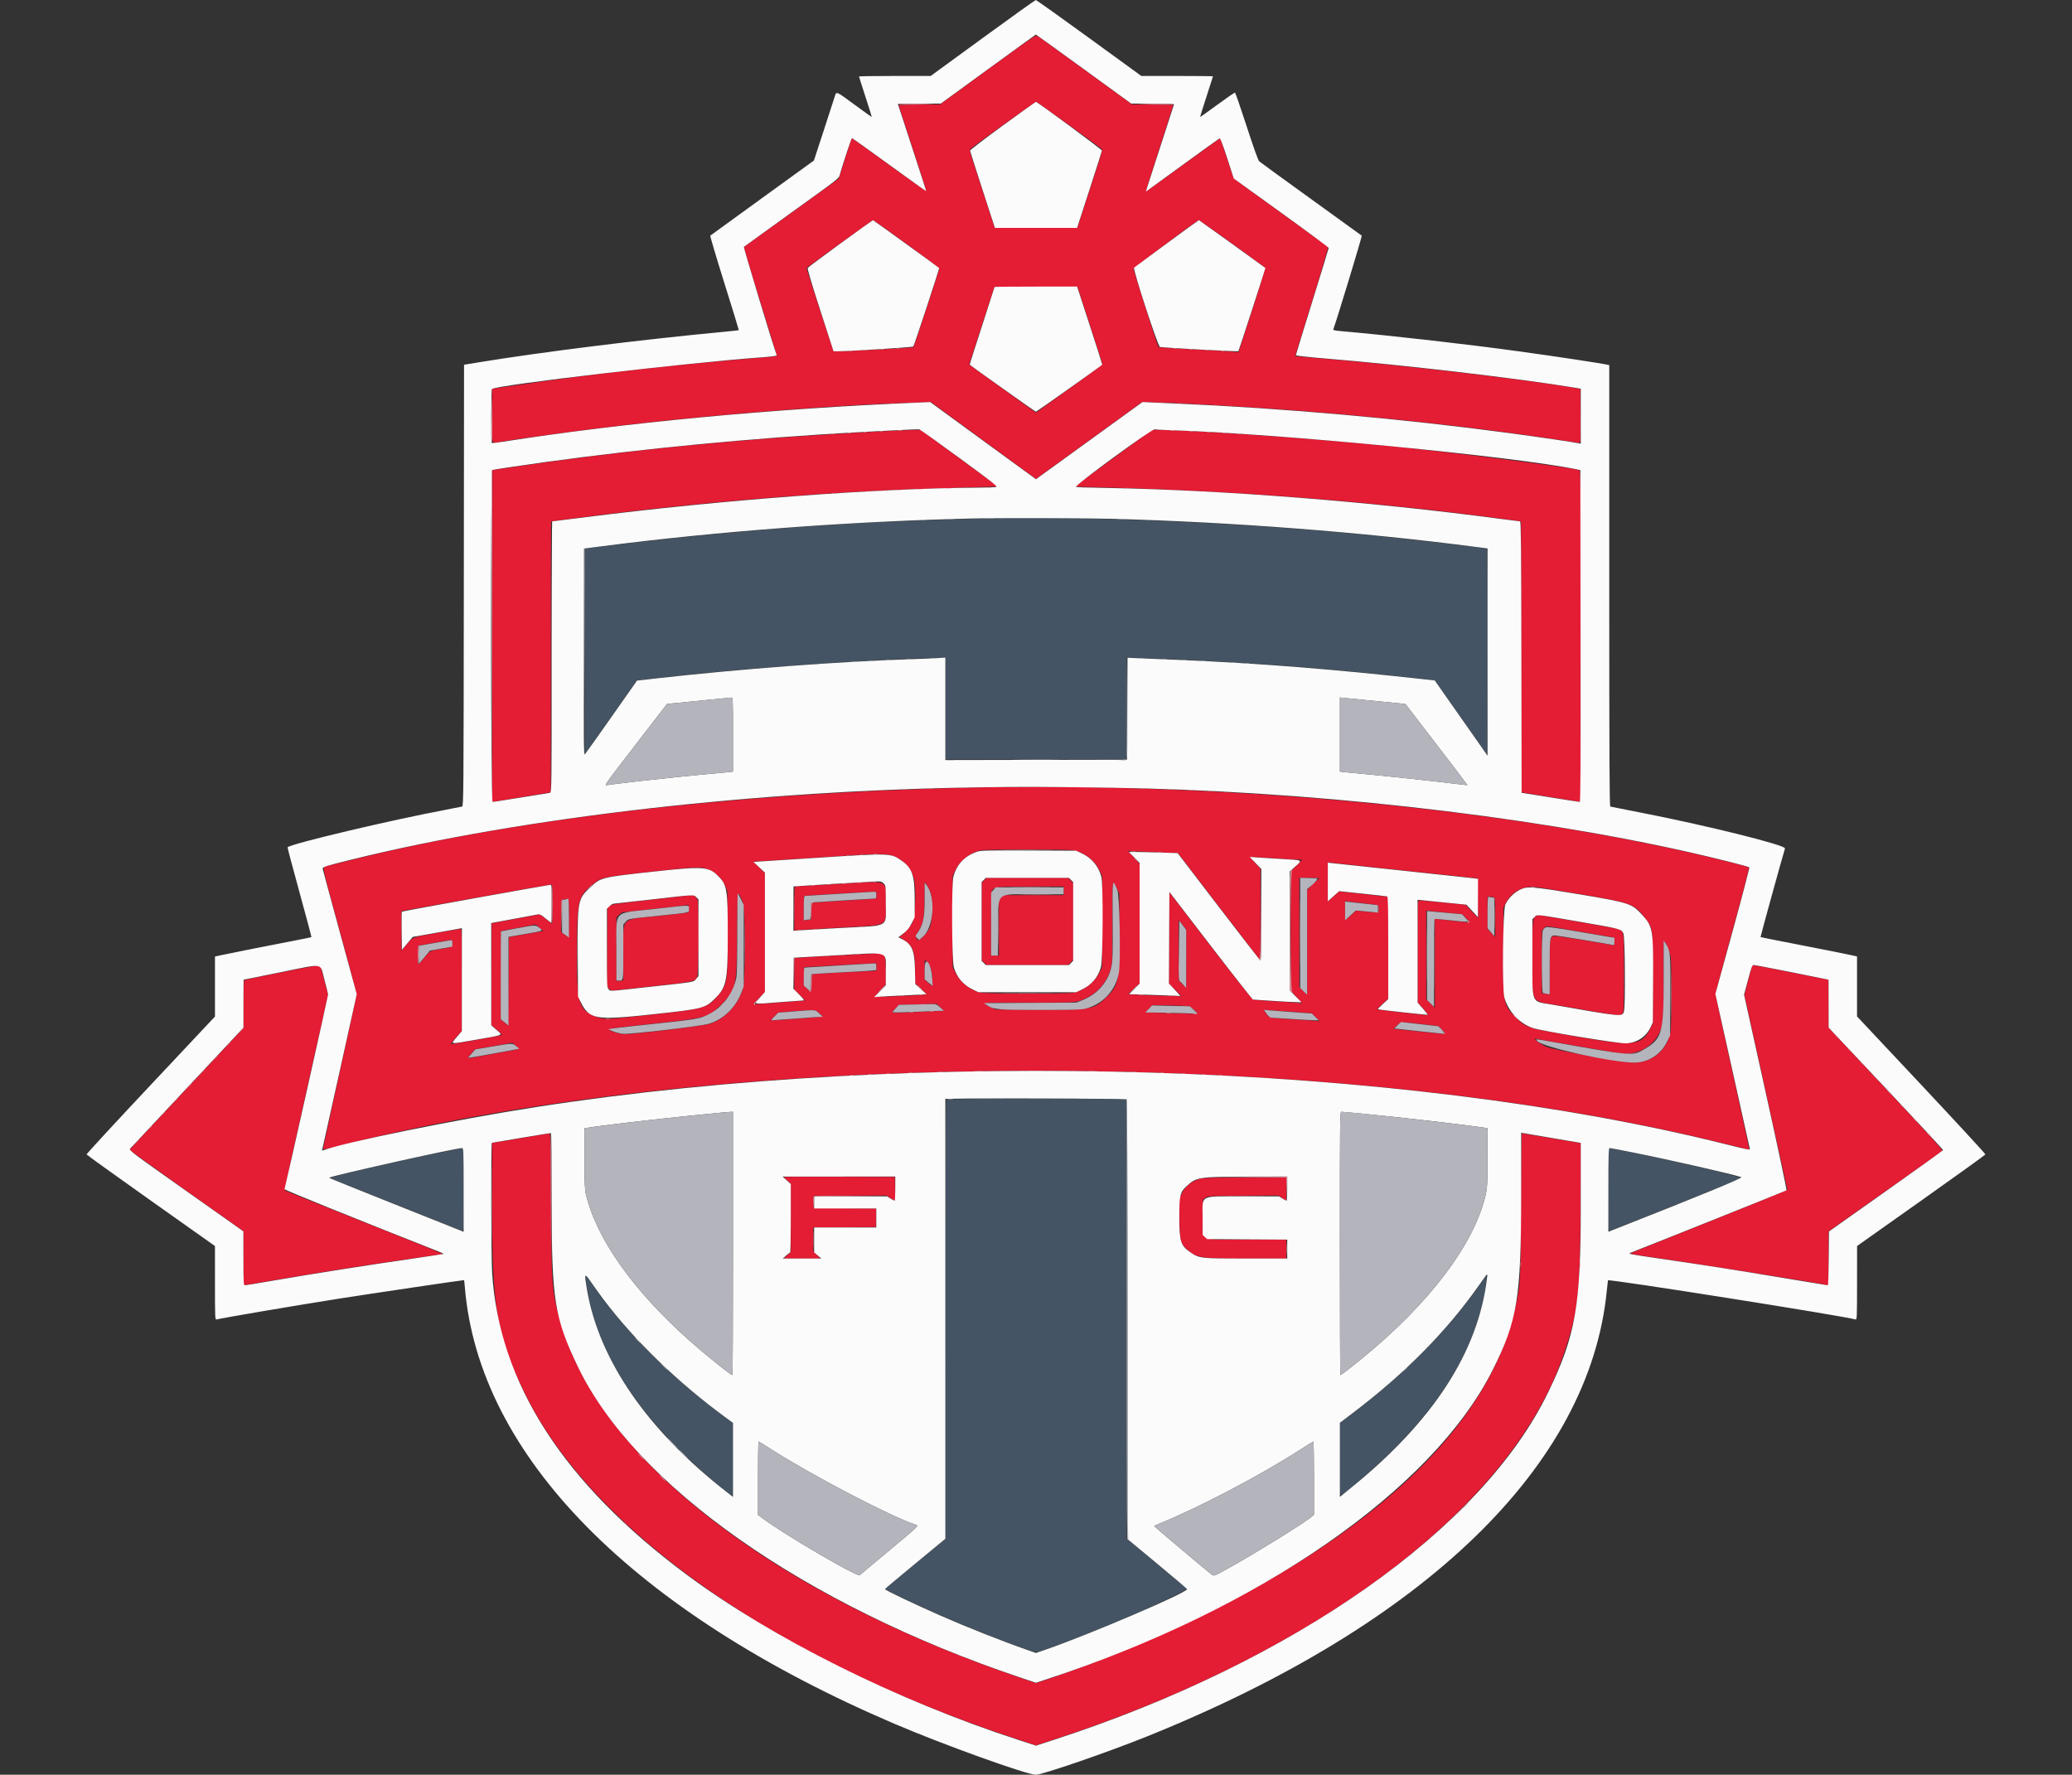 <svg id="svg" version="1.1" xmlns="http://www.w3.org/2000/svg" xmlns:xlink="http://www.w3.org/1999/xlink" width="400" height="342.667" viewBox="0, 0, 400,342.667"><rect x="0" y="0" width="400" height="342.667" fill="#333333" stroke="none"/><g id="svgg"><path id="path0" d="M190.697 13.442 L 181.477 20.167 177.489 20.167 C 175.217 20.167,173.500 20.232,173.500 20.318 C 173.500 20.401,174.704 24.120,176.175 28.584 C 177.647 33.047,178.828 36.764,178.800 36.844 C 178.773 36.924,175.543 34.666,171.623 31.828 C 167.703 28.989,164.471 26.667,164.441 26.667 C 164.411 26.667,163.831 28.430,163.152 30.585 L 161.918 34.503 152.855 41.043 C 147.870 44.640,143.728 47.624,143.650 47.674 C 143.572 47.724,144.975 52.474,146.767 58.230 C 148.559 63.987,150.001 68.721,149.971 68.751 C 149.941 68.780,148.867 68.889,147.583 68.992 C 131.509 70.282,113.654 72.286,100.000 74.332 C 98.121 74.614,96.227 74.890,95.792 74.945 L 95.000 75.046 95.000 80.273 C 95.000 86.203,94.836 85.649,96.499 85.333 C 99.460 84.772,113.802 82.849,121.917 81.925 C 140.030 79.863,162.626 78.128,176.333 77.746 L 179.750 77.651 189.870 85.061 L 199.991 92.471 210.204 85.069 L 220.417 77.668 221.797 77.667 C 222.557 77.667,225.594 77.780,228.547 77.918 C 252.918 79.060,279.303 81.625,301.484 85.007 C 303.263 85.278,304.821 85.500,304.945 85.500 C 305.132 85.500,305.164 84.590,305.127 80.296 L 305.083 75.092 304.333 74.961 C 295.090 73.336,271.561 70.583,255.417 69.238 C 252.483 68.993,250.066 68.779,250.044 68.760 C 250.023 68.742,251.472 64.017,253.265 58.259 C 255.058 52.502,256.463 47.736,256.387 47.669 C 256.312 47.601,252.230 44.651,247.317 41.112 C 242.403 37.573,238.306 34.581,238.211 34.464 C 238.116 34.346,237.497 32.563,236.835 30.500 C 236.174 28.438,235.610 26.726,235.582 26.696 C 235.554 26.667,232.329 28.978,228.414 31.831 C 224.500 34.685,221.266 36.989,221.229 36.951 C 221.191 36.913,222.362 33.166,223.830 28.624 C 225.299 24.082,226.500 20.321,226.500 20.266 C 226.500 20.211,224.708 20.167,222.519 20.167 L 218.538 20.167 209.561 13.644 C 204.623 10.057,200.433 7.031,200.250 6.920 C 199.951 6.738,198.979 7.402,190.697 13.442 M206.250 24.058 C 209.550 26.437,212.388 28.513,212.557 28.671 C 212.908 28.997,213.184 28.022,209.812 38.375 L 207.980 44.000 200.000 44.000 L 192.020 44.000 190.000 37.792 C 188.890 34.377,187.789 30.995,187.555 30.277 C 187.259 29.369,187.183 28.917,187.303 28.797 C 187.895 28.205,199.948 19.573,200.083 19.644 C 200.175 19.691,202.950 21.678,206.250 24.058 M175.022 47.099 C 178.493 49.629,181.333 51.774,181.333 51.867 C 181.333 52.122,176.482 66.900,176.358 67.024 C 176.205 67.176,161.110 67.977,160.956 67.841 C 160.819 67.721,155.630 51.812,155.705 51.744 C 156.168 51.329,168.436 42.500,168.550 42.500 C 168.638 42.500,171.551 44.570,175.022 47.099 M237.846 47.016 C 241.276 49.500,244.148 51.593,244.227 51.668 C 244.305 51.742,243.184 55.450,241.735 59.907 L 239.101 68.011 238.425 67.925 C 238.054 67.879,234.600 67.679,230.750 67.483 C 226.900 67.286,223.701 67.078,223.641 67.021 C 223.495 66.881,218.833 52.256,218.833 51.938 C 218.833 51.691,231.083 42.519,231.429 42.506 C 231.527 42.503,234.415 44.532,237.846 47.016 M210.430 62.798 C 211.752 66.858,212.833 70.242,212.833 70.319 C 212.833 70.396,209.942 72.533,206.408 75.067 L 199.984 79.674 193.950 75.334 C 190.632 72.947,187.730 70.857,187.503 70.689 L 187.089 70.385 189.490 62.984 C 190.810 58.914,191.920 55.526,191.956 55.457 C 191.992 55.387,195.623 55.350,200.024 55.373 L 208.026 55.417 210.430 62.798 M173.583 83.112 C 144.317 84.558,121.936 86.726,95.833 90.642 L 95.083 90.754 95.041 122.812 L 94.999 154.870 95.375 154.779 C 95.581 154.730,97.925 154.344,100.583 153.923 C 103.242 153.502,105.623 153.116,105.875 153.065 L 106.333 152.974 106.333 126.820 C 106.333 112.436,106.362 100.667,106.397 100.667 C 106.433 100.667,107.839 100.481,109.522 100.254 C 126.758 97.927,147.063 95.995,164.667 95.005 C 171.851 94.601,174.081 94.504,180.250 94.328 C 183.825 94.226,188.073 94.091,189.691 94.029 L 192.632 93.917 185.167 88.458 L 177.702 83.000 176.143 83.032 C 175.285 83.049,174.133 83.085,173.583 83.112 M214.949 88.440 C 210.848 91.432,207.514 93.902,207.541 93.929 C 207.568 93.956,210.701 94.059,214.503 94.157 C 239.026 94.788,266.847 97.007,290.000 100.176 C 291.971 100.446,293.602 100.667,293.625 100.667 C 293.648 100.667,293.667 112.438,293.667 126.826 L 293.667 152.985 294.208 153.078 C 294.506 153.129,296.887 153.510,299.500 153.923 C 302.112 154.336,304.456 154.716,304.708 154.767 L 305.167 154.860 305.167 122.858 C 305.167 92.523,305.151 90.851,304.875 90.770 C 302.986 90.217,281.552 87.481,269.500 86.256 C 254.604 84.742,229.979 83.006,223.329 83.001 L 222.408 83.000 214.949 88.440 M185.833 152.112 C 141.343 153.171,98.693 158.237,67.250 166.196 C 65.050 166.753,63.075 167.246,62.861 167.293 C 62.220 167.432,62.204 167.361,65.576 179.695 C 67.367 186.249,68.833 191.789,68.833 192.007 C 68.833 192.224,67.362 199.028,65.564 207.126 C 63.766 215.224,62.329 221.884,62.371 221.926 C 62.412 221.968,64.202 221.557,66.348 221.014 C 141.297 202.031,258.116 201.993,333.348 220.927 C 335.693 221.517,337.649 222.000,337.695 222.000 C 337.741 222.000,336.291 215.308,334.473 207.128 C 332.654 198.949,331.170 192.105,331.173 191.920 C 331.176 191.735,332.666 186.183,334.482 179.583 C 336.819 171.096,337.729 167.550,337.592 167.468 C 337.272 167.278,331.863 165.910,327.250 164.853 C 287.676 155.784,234.153 150.961,185.833 152.112 M207.173 164.168 C 209.330 164.577,211.261 166.040,212.214 167.988 L 212.750 169.083 212.750 177.917 L 212.750 186.750 212.261 187.750 C 211.299 189.719,209.291 191.264,207.173 191.665 C 206.001 191.888,190.672 191.888,189.481 191.666 C 187.335 191.265,185.392 189.756,184.387 187.708 L 183.917 186.750 183.917 177.917 L 183.917 169.083 184.453 167.988 C 185.375 166.104,187.344 164.576,189.363 164.178 C 190.406 163.973,206.098 163.964,207.173 164.168 M224.500 164.601 L 227.417 164.707 234.958 174.562 C 239.105 179.982,242.684 184.642,242.910 184.917 L 243.321 185.417 243.327 176.581 L 243.333 167.745 242.320 166.623 L 241.307 165.500 242.112 165.505 C 242.554 165.507,244.567 165.618,246.583 165.751 C 248.600 165.884,250.510 165.994,250.829 165.996 L 251.408 166.000 250.287 167.129 L 249.167 168.258 249.167 179.776 L 249.167 191.293 250.290 192.506 L 251.413 193.719 250.415 193.615 C 249.866 193.559,247.804 193.423,245.833 193.313 C 243.862 193.204,242.095 193.058,241.906 192.990 C 241.716 192.921,238.004 188.239,233.656 182.585 L 225.750 172.305 225.707 181.105 L 225.664 189.906 226.874 191.130 L 228.083 192.354 224.500 192.256 C 222.529 192.202,220.204 192.114,219.333 192.060 L 217.750 191.961 218.875 190.915 L 220.000 189.869 220.000 178.328 L 220.000 166.788 218.885 165.542 L 217.770 164.297 219.677 164.396 C 220.725 164.451,222.896 164.543,224.500 164.601 M172.860 165.449 C 174.726 166.322,175.868 167.637,176.415 169.543 C 176.916 171.287,176.721 176.970,176.118 178.198 C 175.670 179.110,174.036 180.833,173.619 180.833 C 173.516 180.833,173.841 181.078,174.341 181.376 C 176.191 182.480,176.664 183.685,176.666 187.293 L 176.667 189.836 177.792 190.902 L 178.917 191.969 178.333 192.060 C 177.571 192.179,168.987 192.543,168.904 192.460 C 168.869 192.425,169.326 191.863,169.920 191.213 L 171.000 190.030 171.000 187.524 C 171.000 184.307,170.860 184.061,169.055 184.121 C 166.955 184.190,155.093 184.837,154.208 184.931 L 153.333 185.024 153.333 188.076 L 153.333 191.128 154.423 192.148 C 155.022 192.708,155.453 193.171,155.381 193.177 C 155.309 193.183,153.075 193.359,150.417 193.569 C 147.758 193.778,145.552 193.924,145.514 193.892 C 145.476 193.860,145.945 193.316,146.556 192.683 L 147.667 191.532 147.667 180.062 L 147.667 168.592 146.546 167.463 L 145.426 166.333 146.088 166.321 C 146.452 166.315,151.662 165.982,157.667 165.582 C 170.339 164.738,171.321 164.729,172.860 165.449 M271.667 168.144 L 285.250 169.587 285.295 173.407 L 285.340 177.227 284.128 175.955 L 282.917 174.684 278.566 174.259 C 276.174 174.025,274.093 173.833,273.941 173.833 C 273.689 173.833,273.667 174.645,273.667 183.683 L 273.667 193.533 274.770 194.767 C 275.598 195.692,275.796 196.000,275.562 196.001 C 275.045 196.003,265.922 194.969,265.849 194.900 C 265.812 194.865,266.281 194.379,266.891 193.820 L 268.000 192.804 268.000 182.993 L 268.000 173.182 267.458 173.094 C 267.160 173.045,265.017 172.807,262.696 172.563 L 258.475 172.121 257.779 172.775 C 257.397 173.134,256.915 173.568,256.708 173.740 L 256.333 174.052 256.333 170.274 L 256.333 166.497 257.208 166.599 C 257.690 166.655,264.196 167.350,271.667 168.144 M136.832 167.884 C 138.086 168.345,139.474 169.742,140.015 171.085 L 140.417 172.083 140.466 179.978 C 140.526 189.582,140.428 190.186,138.457 192.426 C 136.498 194.652,135.894 194.817,125.667 195.929 C 116.979 196.873,116.615 196.886,115.070 196.312 C 111.695 195.057,111.296 193.640,111.371 183.185 C 111.438 173.882,111.599 173.176,114.143 171.001 C 116.075 169.348,116.018 169.361,126.222 168.253 C 134.579 167.346,135.303 167.321,136.832 167.884 M189.987 169.987 L 189.500 170.474 189.500 177.917 L 189.500 185.359 189.987 185.846 L 190.474 186.333 198.333 186.333 L 206.192 186.333 206.679 185.846 L 207.167 185.359 207.167 177.917 L 207.167 170.474 206.679 169.987 L 206.192 169.500 198.333 169.500 L 190.474 169.500 189.987 169.987 M253.542 170.659 L 252.333 171.804 252.333 181.937 L 252.333 192.069 251.583 191.333 L 250.833 190.597 250.833 180.049 L 250.833 169.500 252.792 169.507 L 254.750 169.514 253.542 170.659 M215.634 171.624 L 216.083 172.583 216.083 180.333 C 216.083 189.739,215.965 190.282,213.386 192.753 C 211.136 194.909,210.486 195.021,200.562 194.964 L 192.250 194.917 191.211 194.437 C 189.325 193.566,189.174 193.583,198.639 193.583 C 206.779 193.583,207.483 193.561,208.333 193.271 C 211.437 192.215,213.516 190.109,214.444 187.083 C 214.723 186.172,214.750 185.375,214.750 178.064 C 214.750 169.346,214.708 169.649,215.634 171.624 M161.667 170.673 C 157.404 170.930,153.785 171.146,153.625 171.154 C 153.355 171.166,153.333 171.484,153.333 175.401 L 153.333 179.635 154.292 179.562 C 154.819 179.523,158.535 179.305,162.550 179.080 C 171.833 178.558,171.000 179.020,171.000 174.389 C 171.000 169.666,171.966 170.050,161.667 170.673 M179.599 172.250 C 180.153 173.701,180.065 177.949,179.455 179.190 C 179.032 180.052,177.716 181.500,177.356 181.500 C 176.773 181.500,176.671 180.670,177.166 179.964 C 178.217 178.465,178.396 177.612,178.466 173.775 L 178.530 170.299 178.905 170.858 C 179.111 171.165,179.424 171.792,179.599 172.250 M106.667 174.593 C 106.667 176.650,106.625 178.333,106.574 178.333 C 106.524 178.333,105.980 177.929,105.366 177.435 L 104.250 176.537 99.583 177.404 L 94.917 178.272 94.874 188.103 L 94.831 197.935 95.916 198.833 C 96.514 199.327,96.945 199.783,96.876 199.846 C 96.739 199.970,87.117 201.671,87.031 201.586 C 87.003 201.558,87.471 200.970,88.073 200.280 L 89.167 199.026 89.167 189.180 C 89.167 181.412,89.123 179.334,88.958 179.337 C 88.844 179.339,86.728 179.706,84.257 180.153 C 79.218 181.063,79.848 180.789,78.125 182.822 L 77.500 183.560 77.500 179.736 L 77.500 175.911 91.958 173.319 C 99.910 171.893,106.473 170.755,106.542 170.790 C 106.610 170.825,106.667 172.536,106.667 174.593 M205.333 172.000 L 205.333 172.833 199.524 172.833 L 193.715 172.833 193.274 173.242 L 192.833 173.651 192.833 179.075 L 192.833 184.500 192.083 184.500 L 191.333 184.500 191.333 178.406 C 191.333 174.365,191.394 172.198,191.513 171.975 C 191.913 171.229,192.370 171.180,199.042 171.173 L 205.333 171.167 205.333 172.000 M305.083 172.648 C 314.861 174.300,315.557 174.553,317.512 177.164 C 319.128 179.322,319.083 178.990,319.083 188.917 L 319.083 197.583 318.616 198.536 C 316.975 201.876,315.510 202.062,305.000 200.264 C 294.876 198.532,294.623 198.454,292.654 196.487 C 290.205 194.039,290.148 193.743,290.204 183.652 L 290.250 175.250 290.658 174.421 C 291.697 172.310,293.879 171.072,296.250 171.249 C 296.800 171.290,300.775 171.920,305.083 172.648 M169.167 172.814 L 169.167 173.462 168.292 173.559 C 167.810 173.613,165.242 173.775,162.583 173.920 C 159.925 174.065,157.509 174.220,157.214 174.265 L 156.679 174.346 156.631 175.965 L 156.583 177.583 155.875 177.635 L 155.167 177.686 155.167 175.343 C 155.167 174.054,155.185 172.991,155.208 172.979 C 155.290 172.939,167.267 172.211,168.208 172.189 L 169.167 172.167 169.167 172.814 M143.366 174.132 C 143.953 175.585,143.966 189.231,143.382 191.083 C 142.436 194.087,139.921 196.722,137.108 197.658 C 135.948 198.044,122.823 199.667,120.861 199.667 C 119.763 199.667,118.402 199.332,117.783 198.911 C 117.338 198.608,117.438 198.593,126.032 197.669 C 136.389 196.555,136.762 196.450,139.256 193.934 C 142.117 191.048,142.209 190.642,142.293 180.500 C 142.368 171.533,142.352 171.624,143.366 174.132 M125.624 173.733 C 118.553 174.532,117.970 174.622,117.624 174.969 L 117.250 175.342 117.203 182.924 L 117.157 190.505 117.569 190.917 C 117.871 191.220,118.104 191.308,118.449 191.250 C 118.706 191.207,122.142 190.829,126.083 190.412 C 133.832 189.592,134.206 189.511,134.593 188.587 C 134.885 187.888,134.949 174.839,134.665 173.818 C 134.506 173.247,133.952 172.805,133.450 172.852 C 133.340 172.862,129.818 173.259,125.624 173.733 M288.403 173.268 C 288.633 173.356,288.666 173.853,288.663 177.143 L 288.659 180.917 287.913 180.135 L 287.167 179.353 287.167 176.260 L 287.167 173.167 287.653 173.167 C 287.921 173.167,288.258 173.212,288.403 173.268 M109.833 177.260 C 109.833 180.222,109.789 180.994,109.625 180.897 C 109.510 180.829,109.171 180.589,108.871 180.364 L 108.326 179.955 108.371 176.854 L 108.417 173.753 108.917 173.646 C 109.192 173.587,109.510 173.531,109.625 173.520 C 109.786 173.504,109.833 174.353,109.833 177.260 M263.333 174.420 C 266.321 174.741,266.167 174.683,266.167 175.495 C 266.167 176.285,266.120 176.293,263.405 175.990 L 261.823 175.814 260.745 176.761 L 259.667 177.707 259.667 175.839 L 259.667 173.971 260.292 174.065 C 260.635 174.117,262.004 174.277,263.333 174.420 M132.886 176.164 C 132.811 176.230,130.350 176.525,127.417 176.821 C 119.571 177.611,120.335 176.834,120.334 184.024 L 120.333 189.298 119.667 189.362 L 119.000 189.425 119.000 183.283 L 119.000 177.141 119.487 176.654 C 119.755 176.386,120.074 176.162,120.196 176.157 C 120.317 176.152,123.229 175.832,126.667 175.445 L 132.917 174.742 132.969 175.394 C 132.998 175.752,132.960 176.099,132.886 176.164 M279.583 176.255 L 282.250 176.511 282.992 177.249 C 283.960 178.214,284.084 178.190,280.292 177.766 L 277.000 177.398 277.000 185.984 L 277.000 194.571 276.167 193.750 L 275.333 192.929 275.333 184.366 L 275.333 175.802 276.125 175.901 C 276.560 175.956,278.117 176.115,279.583 176.255 M296.561 176.862 C 295.863 177.199,295.833 177.532,295.834 184.966 C 295.835 194.181,295.259 193.160,301.010 194.152 C 313.348 196.279,312.763 196.205,313.224 195.695 C 313.472 195.421,313.500 194.635,313.500 187.884 C 313.500 179.421,313.545 179.714,312.199 179.334 C 311.658 179.181,297.152 176.649,296.983 176.678 C 296.946 176.684,296.756 176.767,296.561 176.862 M228.313 178.576 L 229.000 179.486 229.000 185.111 L 229.000 190.736 228.250 190.000 L 227.500 189.264 227.500 183.465 C 227.500 180.276,227.528 177.667,227.563 177.667 C 227.598 177.667,227.936 178.076,228.313 178.576 M104.170 179.133 L 104.883 179.765 101.566 180.351 L 98.250 180.937 98.167 189.478 L 98.083 198.020 97.373 197.412 L 96.664 196.805 96.707 188.280 L 96.750 179.754 100.000 179.147 C 101.787 178.812,103.297 178.530,103.354 178.519 C 103.411 178.509,103.778 178.785,104.170 179.133 M305.167 179.917 C 308.604 180.512,311.473 180.999,311.542 180.999 C 311.610 181.000,311.667 181.338,311.667 181.750 C 311.667 182.162,311.621 182.500,311.565 182.500 C 311.509 182.500,308.960 182.079,305.901 181.565 C 302.736 181.033,300.155 180.675,299.913 180.736 C 299.225 180.909,299.167 181.391,299.167 186.864 L 299.167 192.039 298.792 191.938 C 298.585 191.883,298.248 191.837,298.042 191.836 L 297.667 191.833 297.667 185.742 L 297.667 179.652 298.076 179.242 C 298.593 178.725,297.906 178.660,305.167 179.917 M87.333 182.153 C 87.333 182.890,87.346 182.884,84.443 183.344 C 83.026 183.568,82.895 183.659,81.539 185.368 C 80.683 186.448,80.649 186.407,80.703 184.379 L 80.750 182.591 83.667 182.066 C 87.567 181.365,87.333 181.359,87.333 182.153 M321.896 182.816 C 322.137 183.354,322.409 184.188,322.501 184.670 C 322.728 185.868,322.717 198.002,322.487 199.244 C 321.840 202.742,318.987 205.147,315.466 205.163 C 313.301 205.172,299.685 202.708,298.417 202.078 C 297.047 201.397,295.802 200.418,296.500 200.570 C 297.517 200.792,312.344 203.336,313.167 203.430 C 316.014 203.754,319.040 202.085,320.302 199.495 C 321.107 197.842,321.183 196.857,321.131 188.806 C 321.080 180.989,321.079 180.996,321.896 182.816 M179.752 187.233 C 179.912 187.782,179.996 188.588,179.966 189.275 L 179.917 190.410 179.208 189.769 L 178.500 189.128 178.505 187.189 L 178.510 185.250 178.999 185.788 C 179.268 186.084,179.607 186.734,179.752 187.233 M169.167 186.720 L 169.167 187.440 163.125 187.736 C 159.802 187.899,156.990 188.061,156.875 188.095 C 156.726 188.139,156.667 188.635,156.667 189.828 C 156.667 191.714,156.640 191.745,155.778 190.862 L 155.154 190.223 155.202 188.487 L 155.250 186.750 161.250 186.398 C 164.550 186.205,167.681 186.036,168.208 186.023 L 169.167 186.000 169.167 186.720 M54.299 187.750 C 50.475 188.514,47.269 189.187,47.174 189.246 C 47.060 189.316,47.000 190.938,47.000 193.931 L 47.000 198.508 36.042 210.183 C 30.015 216.604,25.061 221.919,25.034 221.994 C 25.007 222.069,29.938 225.637,35.992 229.924 L 47.000 237.717 47.000 242.942 C 47.000 245.815,47.038 248.167,47.084 248.167 C 47.130 248.167,49.586 247.751,52.542 247.243 C 58.206 246.269,66.974 244.855,72.680 243.996 C 77.068 243.336,85.163 242.168,85.400 242.162 C 85.778 242.151,84.736 241.726,70.083 235.911 C 61.833 232.636,55.031 229.910,54.966 229.853 C 54.902 229.796,56.762 221.275,59.099 210.916 L 63.349 192.083 62.663 189.500 C 62.286 188.079,61.940 186.785,61.894 186.625 C 61.783 186.235,62.172 186.178,54.299 187.750 M338.188 186.708 C 338.113 186.915,337.762 188.214,337.408 189.595 L 336.764 192.107 340.902 210.845 C 343.179 221.151,345.051 229.642,345.062 229.713 C 345.074 229.785,338.333 232.539,330.083 235.833 C 321.833 239.128,314.940 241.887,314.765 241.964 C 314.549 242.059,315.483 242.249,317.682 242.560 C 326.484 243.801,350.818 247.667,352.625 248.111 L 353.000 248.203 353.004 242.976 L 353.009 237.750 363.859 230.083 C 369.827 225.867,374.817 222.339,374.949 222.244 C 375.140 222.107,372.952 219.688,364.094 210.250 L 353.000 198.428 353.000 193.797 C 353.000 191.250,352.975 189.167,352.944 189.167 C 352.913 189.167,349.678 188.529,345.755 187.750 C 337.540 186.118,338.362 186.232,338.188 186.708 M181.548 194.496 L 182.250 195.158 181.750 195.173 C 181.475 195.182,179.225 195.283,176.750 195.399 C 171.555 195.643,171.901 195.700,172.832 194.752 L 173.560 194.010 175.488 193.958 C 176.549 193.929,178.188 193.889,179.131 193.869 L 180.846 193.833 181.548 194.496 M229.426 194.256 C 229.889 194.329,231.340 195.562,231.156 195.725 C 231.116 195.760,229.433 195.729,227.417 195.656 C 225.400 195.583,223.153 195.518,222.424 195.511 L 221.097 195.500 221.793 194.791 L 222.488 194.083 225.702 194.129 C 227.470 194.154,229.146 194.211,229.426 194.256 M158.145 195.603 C 158.532 195.935,158.823 196.233,158.791 196.265 C 158.719 196.337,150.221 197.000,149.370 197.000 L 148.754 197.000 149.502 196.253 L 150.250 195.506 152.917 195.276 C 157.284 194.898,157.323 194.900,158.145 195.603 M249.071 195.328 L 253.225 195.646 253.987 196.418 L 254.750 197.191 253.833 197.097 C 253.329 197.045,251.642 196.927,250.083 196.835 C 244.808 196.524,245.068 196.575,244.488 195.733 L 243.984 195.000 244.450 195.005 C 244.707 195.007,246.786 195.153,249.071 195.328 M274.383 197.727 L 277.682 198.104 278.375 198.796 C 279.337 199.759,279.401 199.753,274.139 199.180 C 271.542 198.896,269.304 198.663,269.167 198.661 C 269.026 198.658,269.245 198.369,269.667 198.000 C 270.545 197.231,270.208 197.251,274.383 197.727 M99.597 201.900 C 100.427 202.620,100.787 202.482,95.667 203.401 C 93.237 203.837,91.034 204.237,90.769 204.289 C 90.202 204.401,90.258 204.244,91.146 203.243 L 91.708 202.607 95.229 201.993 C 97.166 201.655,98.794 201.368,98.847 201.356 C 98.901 201.343,99.238 201.588,99.597 201.900 M101.500 219.594 C 99.162 219.993,96.744 220.404,96.125 220.508 L 95.000 220.697 95.001 233.140 C 95.001 252.894,95.981 258.320,101.567 269.500 C 114.583 295.552,149.569 320.205,195.028 335.356 L 199.973 337.004 204.361 335.566 C 254.378 319.169,291.625 290.990,301.708 261.917 C 304.662 253.399,305.020 250.427,305.122 233.576 L 305.200 220.735 299.558 219.782 C 296.455 219.258,293.865 218.830,293.802 218.831 C 293.739 218.832,293.658 225.077,293.621 232.708 C 293.550 247.711,293.545 247.799,292.573 252.326 C 288.357 271.968,271.180 290.534,242.348 306.608 C 230.982 312.945,215.879 319.613,203.121 323.927 L 199.992 324.985 196.826 323.906 C 149.234 307.683,115.865 281.903,108.279 255.496 C 106.538 249.434,106.464 248.545,106.379 232.542 C 106.312 219.869,106.286 218.835,106.028 218.851 C 105.875 218.860,103.837 219.195,101.500 219.594 M151.333 227.274 C 151.333 227.335,151.633 227.641,152.000 227.955 L 152.667 228.526 152.667 235.133 L 152.667 241.741 151.958 242.363 L 151.250 242.986 154.826 242.993 L 158.403 243.000 157.701 242.285 L 157.000 241.571 157.000 239.287 L 157.000 237.004 163.042 236.960 L 169.083 236.917 169.131 235.127 L 169.178 233.338 163.131 233.294 L 157.083 233.250 157.083 232.083 L 157.083 230.917 164.079 230.873 L 171.074 230.830 171.881 231.331 C 172.326 231.607,172.723 231.833,172.766 231.833 C 172.808 231.833,172.822 230.802,172.796 229.542 L 172.750 227.250 162.042 227.207 C 156.152 227.184,151.333 227.214,151.333 227.274 M231.750 227.566 C 229.977 228.127,228.839 229.027,228.161 230.403 L 227.644 231.453 227.697 235.351 C 227.757 239.730,227.848 240.080,229.250 241.311 C 231.065 242.905,231.713 243.000,240.758 243.000 L 248.333 243.000 248.333 241.167 L 248.333 239.333 240.825 239.333 C 231.160 239.333,232.130 239.837,232.203 234.851 L 232.250 231.619 232.720 231.268 C 233.178 230.926,233.374 230.915,239.960 230.870 L 246.729 230.822 247.531 231.321 L 248.333 231.820 248.333 229.576 L 248.333 227.333 240.375 227.344 C 234.447 227.353,232.247 227.409,231.750 227.566 " stroke="none" fill="#e41c34" fill-rule="evenodd"></path><path id="path1" d="M190.417 100.100 C 181.752 100.298,169.517 100.763,164.500 101.084 C 154.149 101.747,150.971 101.979,143.833 102.593 C 135.243 103.330,125.131 104.397,116.583 105.465 L 112.917 105.924 112.874 125.824 C 112.851 136.769,112.859 145.692,112.891 145.653 C 112.940 145.595,122.861 131.465,122.903 131.394 C 122.950 131.314,133.449 130.176,138.750 129.676 C 151.973 128.429,174.718 127.010,181.625 127.001 L 182.500 127.000 182.500 136.799 L 182.500 146.597 200.000 146.597 L 217.500 146.597 217.500 136.775 L 217.500 126.953 220.625 127.064 C 232.899 127.501,247.002 128.366,257.750 129.341 C 265.563 130.050,276.734 131.253,276.994 131.413 C 277.055 131.450,279.350 134.678,282.094 138.586 L 287.083 145.691 287.126 125.897 C 287.155 111.974,287.115 106.071,286.990 105.994 C 286.615 105.762,271.433 104.011,261.833 103.092 C 238.842 100.891,209.527 99.663,190.417 100.100 M189.000 212.165 C 185.654 212.232,182.823 212.298,182.709 212.310 C 182.543 212.329,182.492 221.008,182.459 254.789 L 182.417 297.244 176.635 301.997 C 173.456 304.611,170.853 306.787,170.851 306.833 C 170.848 306.920,171.632 307.302,176.583 309.622 C 185.281 313.696,199.091 319.137,200.257 318.948 C 201.746 318.706,213.849 313.986,219.667 311.378 C 224.125 309.379,229.178 306.948,229.129 306.825 C 229.104 306.760,226.477 304.544,223.292 301.901 L 217.500 297.095 217.500 254.734 L 217.500 212.373 215.792 212.273 C 212.935 212.104,195.469 212.034,189.000 212.165 M83.583 222.827 C 73.194 224.966,63.455 227.285,63.875 227.520 C 64.185 227.694,88.789 237.507,89.208 237.624 C 89.483 237.701,89.500 237.244,89.500 229.686 C 89.500 223.374,89.456 221.670,89.292 221.681 C 89.177 221.689,86.608 222.204,83.583 222.827 M310.500 229.659 C 310.500 234.871,310.558 237.667,310.666 237.667 C 310.835 237.667,335.723 227.743,336.150 227.505 C 336.634 227.236,318.108 222.983,311.125 221.761 L 310.500 221.652 310.500 229.659 M113.005 246.293 C 112.994 246.724,113.516 249.915,113.849 251.451 C 116.460 263.501,125.400 276.054,139.361 287.271 C 140.431 288.130,141.350 288.833,141.405 288.833 C 141.459 288.833,141.484 285.665,141.460 281.792 L 141.417 274.750 139.750 273.512 C 129.593 265.970,120.530 256.932,114.781 248.611 C 112.982 246.007,113.012 246.045,113.005 246.293 M286.250 247.207 C 281.051 255.287,270.575 265.925,260.401 273.455 L 258.667 274.739 258.667 281.796 C 258.667 287.397,258.710 288.827,258.875 288.729 C 260.300 287.879,266.046 282.819,269.337 279.515 C 279.332 269.480,285.076 259.285,286.750 248.605 C 287.138 246.132,287.068 245.936,286.250 247.207 " stroke="none" fill="#445464" fill-rule="evenodd"></path><path id="path2" d="M189.709 7.341 L 179.667 14.667 172.750 14.667 C 168.946 14.667,165.833 14.713,165.833 14.770 C 165.833 14.827,166.398 16.600,167.087 18.711 C 167.777 20.821,168.320 22.565,168.295 22.586 C 168.270 22.607,166.787 21.549,165.000 20.234 C 161.237 17.467,161.479 17.557,161.099 18.792 C 160.936 19.319,159.977 22.280,158.966 25.372 L 157.129 30.994 147.189 38.191 C 141.723 42.149,137.193 45.436,137.123 45.496 C 137.054 45.555,138.275 49.677,139.838 54.657 C 141.401 59.636,142.658 63.730,142.631 63.754 C 142.605 63.778,141.271 63.922,139.667 64.074 C 123.675 65.586,104.685 67.951,92.417 69.958 L 89.583 70.421 89.541 113.033 C 89.502 153.433,89.484 155.649,89.208 155.729 C 89.048 155.775,87.679 156.046,86.167 156.331 C 75.309 158.375,56.210 162.902,55.516 163.595 C 55.476 163.635,56.510 167.539,57.813 172.270 C 59.117 177.001,60.154 180.901,60.119 180.937 C 60.084 180.972,58.861 181.228,57.403 181.507 C 53.195 182.310,43.859 184.164,42.625 184.441 L 41.500 184.693 41.500 190.485 L 41.500 196.277 29.078 209.499 C 22.246 216.770,16.683 222.800,16.716 222.898 C 16.749 222.996,22.338 227.015,29.136 231.829 L 41.498 240.583 41.499 247.720 C 41.500 254.438,41.517 254.851,41.792 254.768 C 42.598 254.527,57.282 252.030,65.417 250.750 C 71.670 249.767,89.210 247.167,89.590 247.167 C 89.609 247.167,89.675 247.785,89.738 248.542 C 92.443 281.056,122.141 311.223,172.750 332.866 C 182.116 336.871,198.208 342.667,199.962 342.667 C 201.269 342.667,213.883 338.317,221.583 335.212 C 275.209 313.583,306.828 282.934,310.180 249.332 C 310.295 248.187,310.402 247.230,310.418 247.206 C 310.621 246.913,356.008 254.093,358.208 254.767 C 358.483 254.851,358.500 254.438,358.505 247.720 L 358.510 240.583 370.866 231.833 C 377.662 227.021,383.250 223.001,383.283 222.901 C 383.316 222.801,377.754 216.764,370.922 209.487 L 358.500 196.255 358.500 190.464 L 358.500 184.673 358.125 184.587 C 356.727 184.265,350.484 183.014,345.657 182.089 C 342.511 181.485,339.908 180.963,339.873 180.929 C 339.827 180.883,343.976 165.837,344.591 163.820 C 344.784 163.185,329.476 159.381,316.750 156.900 C 313.633 156.292,310.990 155.769,310.875 155.736 C 310.709 155.689,310.667 147.017,310.667 113.092 L 310.667 70.506 310.292 70.422 C 308.928 70.114,300.474 68.836,293.083 67.820 C 282.781 66.404,268.711 64.807,258.615 63.908 C 257.622 63.820,257.334 63.739,257.400 63.567 C 258.012 61.973,262.988 45.592,262.887 45.503 C 262.812 45.436,258.400 42.247,253.083 38.417 C 247.767 34.587,243.269 31.314,243.087 31.143 C 242.876 30.944,242.008 28.519,240.668 24.387 C 239.518 20.843,238.504 17.919,238.414 17.890 C 238.324 17.862,236.787 18.915,235.000 20.231 C 233.213 21.547,231.726 22.603,231.697 22.578 C 231.667 22.553,232.211 20.794,232.905 18.670 C 233.599 16.546,234.167 14.776,234.167 14.737 C 234.167 14.699,231.054 14.667,227.249 14.667 L 220.332 14.667 210.250 7.333 C 204.705 3.300,200.074 0.003,199.959 0.008 C 199.844 0.012,195.231 3.312,189.709 7.341 M209.206 13.333 L 218.379 20.000 222.541 20.000 C 225.840 20.000,226.685 20.044,226.621 20.212 C 226.520 20.475,221.910 34.726,221.501 36.040 L 221.202 36.997 221.726 36.627 C 222.014 36.424,225.175 34.128,228.750 31.525 C 232.325 28.922,235.339 26.758,235.449 26.715 C 235.580 26.665,236.078 27.972,236.913 30.556 L 238.179 34.474 247.340 41.082 C 252.378 44.716,256.500 47.770,256.500 47.869 C 256.500 47.967,255.075 52.631,253.333 58.232 C 251.591 63.834,250.166 68.492,250.166 68.583 C 250.167 68.682,252.493 68.942,255.867 69.220 C 271.189 70.483,293.252 73.065,303.958 74.848 L 305.167 75.049 305.167 80.361 L 305.167 85.673 304.792 85.586 C 304.089 85.422,296.764 84.345,291.833 83.681 C 270.928 80.867,248.061 78.834,226.817 77.903 L 220.552 77.628 213.901 82.448 C 210.243 85.098,205.618 88.450,203.623 89.897 L 199.996 92.527 198.207 91.224 C 197.222 90.508,192.629 87.157,188.000 83.778 L 179.583 77.633 177.000 77.741 C 149.286 78.897,120.421 81.626,96.960 85.308 C 95.884 85.477,94.966 85.577,94.919 85.530 C 94.775 85.386,94.824 75.192,94.969 75.103 C 96.259 74.305,132.547 70.052,147.215 68.980 C 149.067 68.844,149.990 68.714,149.946 68.596 C 149.281 66.834,143.505 47.764,143.607 47.669 C 143.686 47.596,147.688 44.704,152.500 41.242 C 162.543 34.017,161.889 34.533,162.155 33.619 C 162.842 31.254,164.366 26.667,164.465 26.667 C 164.530 26.667,167.771 28.981,171.667 31.809 C 175.563 34.637,178.772 36.934,178.799 36.913 C 178.826 36.892,177.607 33.107,176.091 28.502 C 174.574 23.897,173.333 20.100,173.333 20.065 C 173.333 20.029,175.199 20.000,177.479 20.000 L 181.624 20.000 190.770 13.339 C 195.801 9.676,199.943 6.676,199.975 6.673 C 200.007 6.669,204.161 9.667,209.206 13.333 M193.563 24.261 C 190.091 26.788,187.260 28.959,187.272 29.085 C 187.284 29.212,188.367 32.620,189.679 36.658 L 192.064 44.000 199.999 44.000 L 207.934 44.000 210.323 36.639 C 211.637 32.591,212.721 29.183,212.731 29.066 C 212.748 28.877,200.259 19.667,199.986 19.667 C 199.926 19.667,197.036 21.734,193.563 24.261 M162.250 47.010 C 158.858 49.481,156.015 51.605,155.931 51.731 C 155.827 51.885,156.602 54.505,158.347 59.896 L 160.917 67.833 161.833 67.825 C 164.242 67.805,176.182 67.050,176.314 66.909 C 176.482 66.731,181.385 51.828,181.303 51.749 C 181.041 51.496,168.601 42.502,168.522 42.508 C 168.464 42.513,165.642 44.539,162.250 47.010 M225.225 47.019 C 221.847 49.504,219.014 51.603,218.928 51.682 C 218.656 51.936,223.515 66.849,223.916 66.991 C 224.280 67.121,238.973 67.918,239.071 67.814 C 239.158 67.720,244.334 51.777,244.289 51.742 C 243.314 51.003,231.499 42.500,231.446 42.500 C 231.403 42.500,228.603 44.534,225.225 47.019 M192.000 55.410 C 192.000 55.453,190.909 58.837,189.576 62.931 C 188.243 67.025,187.174 70.393,187.201 70.417 C 187.736 70.879,199.870 79.500,199.986 79.500 C 200.099 79.500,212.038 71.036,212.795 70.419 C 212.820 70.399,211.737 66.996,210.390 62.858 L 207.940 55.333 199.970 55.333 C 195.586 55.333,192.000 55.368,192.000 55.410 M185.188 88.415 C 191.622 93.127,192.641 93.930,192.307 94.024 C 192.092 94.084,190.567 94.142,188.917 94.152 C 169.312 94.271,139.359 96.521,113.216 99.838 C 109.623 100.294,106.641 100.667,106.591 100.667 C 106.541 100.667,106.500 112.437,106.500 126.822 C 106.500 151.589,106.485 152.982,106.208 153.062 C 106.048 153.108,104.867 153.306,103.583 153.501 C 102.300 153.696,99.926 154.076,98.308 154.344 C 96.690 154.613,95.246 154.833,95.099 154.833 C 94.742 154.833,94.684 90.876,95.042 90.748 C 95.156 90.707,96.487 90.488,98.000 90.262 C 116.845 87.442,137.210 85.285,157.833 83.924 C 163.921 83.522,176.847 82.847,177.464 82.899 C 177.582 82.909,181.058 85.391,185.188 88.415 M226.333 83.077 C 246.819 83.728,292.471 88.145,304.469 90.637 L 305.083 90.765 305.125 122.799 C 305.158 147.690,305.123 154.833,304.967 154.833 C 304.856 154.833,302.700 154.501,300.175 154.095 C 297.649 153.689,295.171 153.295,294.667 153.219 L 293.750 153.080 293.708 126.873 C 293.674 106.077,293.623 100.666,293.458 100.665 C 293.344 100.664,291.600 100.444,289.583 100.176 C 264.812 96.878,236.321 94.630,214.167 94.225 C 210.821 94.163,207.919 94.069,207.718 94.015 C 207.209 93.878,222.349 82.799,222.895 82.908 C 223.090 82.948,224.637 83.024,226.333 83.077 M214.417 100.167 C 237.992 100.806,262.834 102.723,284.958 105.609 L 287.167 105.897 287.167 125.902 L 287.167 145.908 286.292 144.653 C 285.810 143.963,283.517 140.696,281.196 137.392 L 276.975 131.386 275.196 131.187 C 257.517 129.211,243.211 128.076,227.750 127.425 C 224.542 127.290,220.961 127.139,219.793 127.089 L 217.669 126.999 217.626 136.841 L 217.583 146.682 200.042 146.716 L 182.500 146.750 182.500 136.859 L 182.500 126.969 180.958 127.064 C 180.110 127.116,178.067 127.202,176.417 127.255 C 162.054 127.711,142.790 129.161,126.362 131.023 L 122.974 131.407 118.054 138.412 C 115.348 142.264,113.028 145.527,112.900 145.661 C 112.698 145.872,112.671 143.090,112.708 125.911 L 112.750 105.917 116.250 105.466 C 138.845 102.560,164.037 100.671,187.667 100.112 C 192.753 99.991,209.192 100.025,214.417 100.167 M141.500 141.823 L 141.500 148.980 140.792 149.070 C 140.402 149.119,139.108 149.241,137.917 149.341 C 135.402 149.551,127.056 150.399,124.107 150.744 C 122.994 150.874,121.071 151.100,119.833 151.245 C 118.596 151.390,117.415 151.546,117.208 151.591 C 116.584 151.728,116.635 151.656,122.801 143.657 L 128.768 135.917 130.176 135.777 C 130.950 135.700,133.683 135.428,136.250 135.172 C 138.817 134.916,141.048 134.698,141.208 134.687 C 141.482 134.668,141.500 135.111,141.500 141.823 M265.948 135.392 L 271.312 135.917 277.320 143.739 C 280.624 148.041,283.310 151.574,283.289 151.591 C 283.268 151.607,282.425 151.518,281.417 151.392 C 277.366 150.887,267.526 149.823,263.917 149.501 C 261.808 149.313,259.765 149.118,259.375 149.069 L 258.667 148.980 258.667 141.826 L 258.667 134.672 259.625 134.769 C 260.152 134.823,262.997 135.103,265.948 135.392 M213.917 152.086 C 251.662 152.613,294.091 157.318,326.000 164.517 C 331.201 165.691,337.517 167.284,337.702 167.469 C 337.774 167.541,336.329 173.071,334.492 179.758 L 331.151 191.917 334.435 206.667 C 336.241 214.779,337.750 221.572,337.790 221.762 C 337.857 222.086,337.566 222.034,333.050 220.904 C 270.035 205.137,177.446 202.257,103.417 213.763 C 88.469 216.086,66.176 220.618,62.439 222.094 C 62.188 222.193,62.146 222.156,62.221 221.900 C 62.272 221.726,63.790 214.917,65.594 206.769 L 68.873 191.955 65.614 180.019 C 63.822 173.454,62.331 167.942,62.303 167.768 C 62.239 167.390,62.709 167.240,68.086 165.915 C 101.246 157.747,146.177 152.608,189.667 152.009 C 198.162 151.892,200.557 151.900,213.917 152.086 M188.581 164.464 C 186.207 165.293,184.687 166.901,184.060 169.250 C 183.666 170.726,183.741 185.506,184.149 186.818 C 184.775 188.829,185.991 190.213,187.928 191.120 L 188.917 191.583 198.333 191.583 L 207.750 191.583 208.738 191.120 C 210.676 190.213,211.892 188.829,212.518 186.818 C 212.926 185.506,213.001 170.726,212.607 169.250 C 212.072 167.247,210.758 165.675,208.873 164.782 L 207.750 164.250 198.583 164.211 C 190.220 164.175,189.343 164.198,188.581 164.464 M218.963 165.546 L 220.000 166.592 220.000 178.250 L 220.000 189.908 218.982 190.935 L 217.964 191.962 221.440 192.064 C 223.352 192.121,225.581 192.200,226.392 192.240 L 227.867 192.314 227.565 191.949 C 227.398 191.748,226.903 191.205,226.463 190.743 L 225.664 189.903 225.707 181.061 L 225.750 172.220 233.732 182.610 C 238.123 188.324,241.798 193.002,241.899 193.004 C 242.000 193.006,243.696 193.116,245.667 193.250 C 247.637 193.384,249.698 193.494,250.246 193.496 L 251.241 193.500 250.121 192.371 L 249.000 191.242 249.000 179.746 L 249.000 168.250 250.096 167.270 C 251.477 166.035,251.572 166.085,247.417 165.852 C 245.492 165.744,243.317 165.610,242.583 165.554 L 241.250 165.453 242.375 166.627 L 243.500 167.801 243.500 176.664 C 243.500 181.990,243.439 185.506,243.347 185.472 C 243.262 185.442,239.629 180.760,235.272 175.068 L 227.351 164.720 224.065 164.610 C 222.258 164.550,220.138 164.500,219.353 164.500 L 217.926 164.500 218.963 165.546 M157.517 165.639 L 145.451 166.417 146.559 167.453 L 147.667 168.489 147.667 180.009 L 147.667 191.529 146.663 192.640 C 145.437 193.996,145.145 193.929,150.466 193.509 C 152.850 193.321,154.936 193.167,155.104 193.167 C 155.318 193.167,155.074 192.830,154.283 192.033 L 153.159 190.900 153.204 187.908 L 153.250 184.917 161.417 184.455 C 171.957 183.860,171.000 183.552,171.000 187.537 L 171.000 190.242 169.875 191.386 L 168.750 192.531 169.917 192.437 C 170.558 192.385,172.133 192.302,173.417 192.251 C 174.700 192.201,176.451 192.114,177.308 192.059 L 178.865 191.958 177.783 190.981 L 176.700 190.003 176.634 187.127 C 176.550 183.471,176.036 182.287,174.104 181.301 L 173.435 180.960 173.924 180.605 C 175.040 179.795,175.521 179.247,176.038 178.197 L 176.583 177.090 176.579 173.503 C 176.573 168.935,176.085 167.564,173.946 166.100 C 171.922 164.714,171.878 164.713,157.517 165.639 M256.333 170.293 L 256.333 174.029 257.429 173.050 L 258.524 172.071 263.054 172.544 C 265.545 172.805,267.677 173.049,267.792 173.087 C 267.955 173.141,268.000 175.279,268.000 183.029 L 268.000 192.902 266.958 193.850 C 266.385 194.371,265.954 194.830,266.000 194.870 C 266.106 194.964,275.555 196.000,275.629 195.927 C 275.659 195.897,275.231 195.357,274.678 194.728 L 273.672 193.583 273.670 183.658 L 273.667 173.733 278.375 174.205 L 283.083 174.677 284.200 175.880 L 285.317 177.083 285.325 173.385 L 285.333 169.687 284.625 169.589 C 284.235 169.535,277.917 168.857,270.583 168.084 C 263.250 167.310,257.044 166.650,256.792 166.617 L 256.333 166.558 256.333 170.293 M125.833 168.329 C 116.096 169.397,115.982 169.426,113.978 171.301 C 111.533 173.588,111.477 173.880,111.536 184.105 L 111.583 192.417 112.047 193.360 C 113.767 196.864,114.814 197.051,126.000 195.843 C 135.774 194.788,136.125 194.697,138.106 192.719 C 140.263 190.565,140.497 189.357,140.497 180.417 C 140.497 171.714,140.356 170.856,138.644 169.144 C 136.796 167.296,135.819 167.234,125.833 168.329 M206.758 169.909 L 207.167 170.318 207.167 177.917 L 207.167 185.515 206.758 185.924 L 206.348 186.333 198.333 186.333 L 190.318 186.333 189.909 185.924 L 189.500 185.515 189.500 177.917 L 189.500 170.318 189.909 169.909 L 190.318 169.500 198.333 169.500 L 206.348 169.500 206.758 169.909 M170.591 170.576 C 170.999 170.983,171.000 170.997,171.000 174.385 C 171.000 179.189,171.962 178.654,162.417 179.164 C 158.933 179.350,155.427 179.549,154.625 179.606 L 153.167 179.710 153.167 175.438 C 153.167 173.089,153.185 171.158,153.208 171.148 C 153.286 171.112,168.411 170.210,169.299 170.188 C 170.031 170.170,170.252 170.237,170.591 170.576 M91.796 173.399 C 84.029 174.795,77.634 175.977,77.584 176.027 C 77.534 176.077,77.514 177.756,77.538 179.758 L 77.583 183.398 78.632 182.151 L 79.681 180.904 82.799 180.355 C 84.514 180.053,86.648 179.673,87.542 179.509 L 89.167 179.212 89.164 189.148 L 89.162 199.083 88.170 200.250 C 86.936 201.699,86.652 201.661,91.861 200.755 C 97.439 199.785,97.112 199.941,95.854 198.851 L 94.833 197.967 94.833 188.096 L 94.833 178.225 99.125 177.432 C 101.485 176.995,103.611 176.600,103.848 176.554 C 104.188 176.487,104.494 176.648,105.299 177.318 C 105.860 177.785,106.360 178.167,106.409 178.167 C 106.459 178.167,106.500 176.517,106.500 174.500 C 106.500 171.114,106.478 170.834,106.208 170.847 C 106.048 170.855,99.562 172.003,91.796 173.399 M294.167 171.489 C 292.714 171.933,291.269 173.212,290.610 174.637 C 290.113 175.712,289.956 191.024,290.425 192.638 C 291.218 195.364,293.366 197.648,295.937 198.498 C 297.729 199.091,312.588 201.534,313.926 201.456 C 316.057 201.332,317.758 200.207,318.648 198.333 L 319.083 197.417 319.131 189.348 C 319.190 179.452,319.099 178.911,316.980 176.593 C 315.026 174.455,314.497 174.284,304.860 172.669 C 297.149 171.378,295.227 171.166,294.167 171.489 M134.424 173.242 L 134.833 173.652 134.833 181.063 L 134.833 188.474 134.409 188.978 C 133.843 189.652,134.389 189.555,125.833 190.497 C 116.978 191.472,117.916 191.416,117.500 191.000 C 117.176 190.676,117.167 190.444,117.167 183.071 L 117.167 175.474 117.654 174.987 C 117.922 174.719,118.278 174.495,118.446 174.489 C 118.613 174.483,121.900 174.117,125.750 173.674 C 134.213 172.703,133.900 172.718,134.424 173.242 M304.728 177.935 C 312.870 179.340,312.988 179.371,313.388 180.213 C 313.732 180.938,313.817 194.655,313.482 195.390 C 313.052 196.333,313.233 196.352,299.297 193.915 C 295.550 193.260,295.833 194.003,295.833 184.818 L 295.833 177.485 296.242 177.076 C 296.784 176.534,296.348 176.490,304.728 177.935 M62.609 189.083 C 63.006 190.550,63.332 191.887,63.332 192.054 C 63.333 192.321,55.094 229.124,54.926 229.602 C 54.875 229.750,67.674 234.931,84.632 241.627 C 85.209 241.855,85.654 242.068,85.621 242.101 C 85.588 242.134,83.203 242.503,80.322 242.920 C 70.710 244.313,60.558 245.914,52.298 247.340 C 49.667 247.795,47.398 248.167,47.257 248.167 C 47.031 248.167,46.999 247.535,46.994 242.958 L 46.988 237.750 35.917 229.923 C 25.172 222.326,24.855 222.086,25.132 221.773 C 25.288 221.596,30.273 216.271,36.208 209.941 L 47.000 198.431 47.000 193.799 C 47.000 191.251,47.019 189.163,47.042 189.159 C 47.065 189.155,50.196 188.523,54.000 187.754 C 62.776 185.980,61.724 185.818,62.609 189.083 M345.589 187.664 C 349.253 188.395,352.419 189.034,352.625 189.083 L 353.000 189.173 353.008 193.795 L 353.017 198.417 364.081 210.167 C 370.167 216.629,375.129 221.983,375.107 222.064 C 375.086 222.144,370.122 225.711,364.076 229.990 L 353.083 237.769 353.039 242.968 C 353.015 245.827,352.937 248.167,352.866 248.167 C 352.795 248.167,348.952 247.534,344.327 246.760 C 335.167 245.227,329.192 244.291,320.347 243.003 C 314.333 242.126,314.214 242.102,314.852 241.856 C 318.227 240.556,344.788 229.924,344.888 229.833 C 344.964 229.764,343.151 221.235,340.859 210.881 L 336.692 192.055 337.457 189.194 C 338.142 186.632,338.259 186.333,338.575 186.333 C 338.770 186.333,341.926 186.932,345.589 187.664 M217.506 212.254 C 217.608 212.317,217.667 227.781,217.667 254.762 L 217.667 297.172 223.417 301.944 C 226.579 304.569,229.167 306.768,229.167 306.832 C 229.167 307.528,210.279 315.608,201.874 318.508 L 199.998 319.155 198.325 318.573 C 193.502 316.893,186.715 314.209,181.583 311.950 C 176.418 309.676,170.833 307.018,170.833 306.835 C 170.833 306.784,173.458 304.577,176.667 301.931 L 182.500 297.119 182.500 254.646 L 182.500 212.172 186.625 212.111 C 192.602 212.023,217.317 212.137,217.506 212.254 M141.500 240.083 C 141.500 254.063,141.455 265.500,141.401 265.500 C 141.064 265.500,136.275 261.662,133.167 258.903 C 122.208 249.172,115.087 239.098,113.090 230.500 C 112.891 229.646,112.838 228.194,112.836 223.633 L 112.833 217.848 113.375 217.757 C 115.655 217.371,126.957 216.039,133.167 215.426 C 140.111 214.739,140.394 214.713,140.958 214.689 L 141.500 214.667 141.500 240.083 M262.750 215.001 C 270.463 215.738,283.579 217.252,286.625 217.758 L 287.167 217.848 287.163 223.466 C 287.160 228.401,287.120 229.261,286.837 230.544 C 284.721 240.111,275.910 251.766,262.667 262.516 C 260.558 264.228,258.894 265.500,258.763 265.500 C 258.710 265.500,258.667 254.063,258.667 240.083 C 258.667 215.988,258.682 214.667,258.958 214.667 C 259.119 214.667,260.825 214.817,262.750 215.001 M106.500 232.135 C 106.500 251.026,107.047 254.470,111.534 263.838 C 122.546 286.831,155.332 309.882,196.949 323.891 L 199.981 324.912 201.949 324.269 C 243.157 310.794,276.541 287.659,288.160 264.524 C 292.945 254.997,293.655 250.618,293.662 230.568 L 293.667 218.720 298.875 219.604 C 301.740 220.090,304.327 220.532,304.625 220.585 L 305.167 220.682 305.167 232.483 C 305.167 252.162,304.192 257.808,298.908 268.750 C 286.095 295.281,249.700 320.895,203.458 335.926 L 200.000 337.050 196.542 335.926 C 173.127 328.315,149.067 316.317,132.500 303.991 C 108.762 286.330,96.356 267.061,95.004 245.750 C 94.810 242.690,94.770 220.672,94.958 220.657 C 95.027 220.652,97.596 220.217,100.667 219.691 C 103.737 219.164,106.306 218.761,106.375 218.793 C 106.444 218.826,106.500 224.830,106.500 232.135 M89.500 229.752 L 89.500 237.838 88.958 237.613 C 88.660 237.489,82.806 235.155,75.948 232.426 C 69.091 229.697,63.505 227.439,63.536 227.409 C 63.900 227.044,87.770 221.712,89.208 221.674 C 89.482 221.667,89.500 222.160,89.500 229.752 M315.206 222.511 C 322.459 223.966,334.804 226.785,336.160 227.295 C 336.537 227.437,328.926 230.566,311.319 237.505 L 310.500 237.828 310.500 229.748 C 310.500 222.711,310.532 221.667,310.748 221.667 C 310.884 221.667,312.890 222.047,315.206 222.511 M172.833 229.500 C 172.833 230.783,172.777 231.831,172.708 231.828 C 172.640 231.825,172.283 231.638,171.917 231.412 L 171.250 231.002 164.208 231.001 L 157.167 231.000 157.167 232.167 L 157.167 233.333 163.167 233.333 L 169.167 233.333 169.167 235.167 L 169.167 237.000 163.167 237.000 L 157.167 237.000 157.167 239.404 L 157.167 241.807 157.863 242.404 L 158.560 243.000 154.836 243.000 L 151.111 243.000 151.764 242.424 C 152.123 242.107,152.473 241.844,152.542 241.840 C 152.610 241.836,152.667 238.856,152.667 235.217 L 152.667 228.601 151.875 227.891 L 151.083 227.182 161.958 227.174 L 172.833 227.167 172.833 229.500 M248.500 229.500 C 248.500 230.783,248.444 231.831,248.375 231.828 C 248.306 231.825,247.950 231.638,247.583 231.412 L 246.917 231.002 240.117 231.001 C 231.311 231.000,232.167 230.544,232.167 235.235 L 232.167 238.442 232.597 238.846 L 233.027 239.250 240.763 239.298 L 248.500 239.346 248.500 241.173 L 248.500 243.000 240.598 243.000 C 231.798 243.000,231.520 242.970,229.852 241.828 C 227.911 240.499,227.667 239.738,227.667 235.008 C 227.667 230.702,227.800 230.171,229.198 228.908 C 230.985 227.294,231.571 227.207,240.792 227.185 L 248.500 227.167 248.500 229.500 M116.635 251.068 C 122.575 258.912,130.936 266.985,140.042 273.665 L 141.500 274.735 141.500 281.877 L 141.500 289.019 140.292 288.078 C 125.025 276.193,115.649 262.626,113.331 249.068 C 112.756 245.707,112.794 245.646,114.192 247.681 C 114.848 248.636,115.947 250.160,116.635 251.068 M287.065 246.792 C 285.346 261.046,276.697 274.377,260.782 287.301 L 258.667 289.019 258.667 281.868 L 258.667 274.717 261.215 272.784 C 271.179 265.228,279.420 256.885,285.491 248.208 C 287.257 245.685,287.191 245.744,287.065 246.792 M148.979 279.893 C 156.849 284.926,172.273 292.974,176.792 294.404 C 177.397 294.595,177.403 294.589,171.708 299.337 C 168.706 301.839,166.126 303.992,165.974 304.122 C 165.492 304.532,151.362 296.268,147.208 293.147 L 146.333 292.489 146.333 285.411 C 146.333 281.518,146.380 278.333,146.437 278.333 C 146.495 278.333,147.638 279.035,148.979 279.893 M253.667 285.388 L 253.667 292.442 253.292 292.788 C 252.139 293.852,242.224 299.989,236.955 302.900 C 234.358 304.335,234.322 304.348,233.950 304.051 C 232.219 302.666,222.833 294.754,222.834 294.679 C 222.834 294.626,223.191 294.440,223.626 294.264 C 231.236 291.196,243.184 284.940,250.833 280.017 C 252.254 279.103,253.473 278.350,253.542 278.344 C 253.610 278.338,253.667 281.508,253.667 285.388 " stroke="none" fill="#fbfbfb" fill-rule="evenodd"></path><path id="path3" d="M190.125 100.123 C 190.606 100.157,191.394 100.157,191.875 100.123 C 192.356 100.089,191.963 100.062,191.000 100.062 C 190.037 100.062,189.644 100.089,190.125 100.123 M208.125 100.123 C 208.606 100.157,209.394 100.157,209.875 100.123 C 210.356 100.089,209.963 100.062,209.000 100.062 C 208.037 100.062,207.644 100.089,208.125 100.123 M182.958 100.287 C 183.256 100.324,183.744 100.324,184.042 100.287 C 184.340 100.250,184.096 100.220,183.500 100.220 C 182.904 100.220,182.660 100.250,182.958 100.287 M215.958 100.287 C 216.256 100.324,216.744 100.324,217.042 100.287 C 217.340 100.250,217.096 100.220,216.500 100.220 C 215.904 100.220,215.660 100.250,215.958 100.287 M177.877 100.453 C 178.131 100.491,178.506 100.490,178.711 100.451 C 178.916 100.411,178.708 100.380,178.250 100.381 C 177.792 100.382,177.624 100.415,177.877 100.453 M221.377 100.453 C 221.631 100.491,222.006 100.490,222.211 100.451 C 222.416 100.411,222.208 100.380,221.750 100.381 C 221.292 100.382,221.124 100.415,221.377 100.453 M173.625 100.618 C 173.831 100.657,174.169 100.657,174.375 100.618 C 174.581 100.578,174.412 100.545,174.000 100.545 C 173.588 100.545,173.419 100.578,173.625 100.618 M225.625 100.618 C 225.831 100.657,226.169 100.657,226.375 100.618 C 226.581 100.578,226.412 100.545,226.000 100.545 C 225.588 100.545,225.419 100.578,225.625 100.618 M170.294 100.785 C 170.501 100.824,170.801 100.823,170.960 100.781 C 171.120 100.739,170.950 100.707,170.583 100.709 C 170.217 100.711,170.086 100.745,170.294 100.785 M229.292 100.784 C 229.498 100.824,229.835 100.824,230.042 100.784 C 230.248 100.745,230.079 100.712,229.667 100.712 C 229.254 100.712,229.085 100.745,229.292 100.784 M166.708 100.948 C 166.869 100.990,167.131 100.990,167.292 100.948 C 167.452 100.906,167.321 100.872,167.000 100.872 C 166.679 100.872,166.548 100.906,166.708 100.948 M232.542 100.948 C 232.702 100.990,232.965 100.990,233.125 100.948 C 233.285 100.906,233.154 100.872,232.833 100.872 C 232.512 100.872,232.381 100.906,232.542 100.948 M238.375 101.282 C 238.535 101.323,238.798 101.323,238.958 101.282 C 239.119 101.240,238.987 101.205,238.667 101.205 C 238.346 101.205,238.215 101.240,238.375 101.282 M112.744 106.042 C 112.700 106.156,112.684 115.175,112.707 126.083 L 112.750 145.917 112.833 125.875 C 112.879 114.852,112.896 105.833,112.870 105.833 C 112.844 105.833,112.787 105.927,112.744 106.042 M179.628 127.121 C 179.928 127.158,180.378 127.157,180.628 127.119 C 180.878 127.081,180.633 127.051,180.083 127.052 C 179.533 127.053,179.328 127.084,179.628 127.121 M217.540 136.783 L 217.500 146.649 216.625 146.710 L 215.750 146.772 216.630 146.803 C 217.773 146.843,217.676 147.829,217.625 136.667 L 217.581 126.917 217.540 136.783 M219.628 127.121 C 219.928 127.158,220.378 127.157,220.628 127.119 C 220.878 127.081,220.633 127.051,220.083 127.052 C 219.533 127.053,219.328 127.084,219.628 127.121 M175.044 127.286 C 175.297 127.325,175.672 127.324,175.877 127.284 C 176.082 127.244,175.875 127.213,175.417 127.214 C 174.958 127.216,174.791 127.248,175.044 127.286 M224.377 127.286 C 224.631 127.325,225.006 127.324,225.211 127.284 C 225.416 127.244,225.208 127.213,224.750 127.214 C 224.292 127.216,224.124 127.248,224.377 127.286 M171.127 127.451 C 171.334 127.491,171.634 127.490,171.794 127.448 C 171.953 127.406,171.783 127.374,171.417 127.375 C 171.050 127.377,170.920 127.411,171.127 127.451 M228.292 127.451 C 228.498 127.491,228.835 127.491,229.042 127.451 C 229.248 127.411,229.079 127.379,228.667 127.379 C 228.254 127.379,228.085 127.411,228.292 127.451 M167.794 127.618 C 168.001 127.658,168.301 127.656,168.460 127.615 C 168.620 127.573,168.450 127.540,168.083 127.542 C 167.717 127.544,167.586 127.578,167.794 127.618 M231.960 127.618 C 232.168 127.658,232.468 127.656,232.627 127.615 C 232.786 127.573,232.617 127.540,232.250 127.542 C 231.883 127.544,231.753 127.578,231.960 127.618 M164.542 127.782 C 164.702 127.823,164.965 127.823,165.125 127.782 C 165.285 127.740,165.154 127.705,164.833 127.705 C 164.512 127.705,164.381 127.740,164.542 127.782 M237.875 127.948 C 238.035 127.990,238.298 127.990,238.458 127.948 C 238.619 127.906,238.487 127.872,238.167 127.872 C 237.846 127.872,237.715 127.906,237.875 127.948 M240.542 128.115 C 240.702 128.157,240.965 128.157,241.125 128.115 C 241.285 128.073,241.154 128.039,240.833 128.039 C 240.512 128.039,240.381 128.073,240.542 128.115 M136.250 135.172 C 133.683 135.428,130.950 135.700,130.176 135.777 L 128.768 135.917 122.801 143.657 C 116.635 151.656,116.584 151.728,117.208 151.591 C 117.415 151.546,118.596 151.390,119.833 151.245 C 121.071 151.100,122.994 150.874,124.107 150.744 C 127.056 150.399,135.402 149.551,137.917 149.341 C 139.108 149.241,140.402 149.119,140.792 149.070 L 141.500 148.980 141.500 141.823 C 141.500 135.111,141.482 134.668,141.208 134.687 C 141.048 134.698,138.817 134.916,136.250 135.172 M258.667 141.826 L 258.667 148.980 259.375 149.069 C 259.765 149.118,261.808 149.313,263.917 149.501 C 267.526 149.823,277.366 150.887,281.417 151.392 C 282.425 151.518,283.268 151.607,283.289 151.591 C 283.310 151.574,280.624 148.041,277.320 143.739 L 271.312 135.917 265.948 135.392 C 262.997 135.103,260.152 134.823,259.625 134.769 L 258.667 134.672 258.667 141.826 M196.292 146.625 C 198.331 146.651,201.669 146.651,203.708 146.625 C 205.748 146.598,204.079 146.577,200.000 146.577 C 195.921 146.577,194.252 146.598,196.292 146.625 M182.961 146.787 C 183.261 146.825,183.711 146.824,183.961 146.786 C 184.212 146.748,183.967 146.717,183.417 146.718 C 182.867 146.719,182.662 146.750,182.961 146.787 M251.000 180.133 L 251.000 190.766 251.667 191.417 L 252.333 192.068 252.333 181.878 L 252.333 171.687 253.418 170.719 C 254.684 169.589,254.653 169.556,252.292 169.520 L 251.000 169.500 251.000 180.133 M214.797 177.738 C 214.835 183.994,214.799 185.520,214.590 186.529 C 213.954 189.597,211.897 191.967,208.836 193.159 L 207.750 193.582 198.842 193.633 L 189.934 193.683 190.425 194.011 C 191.828 194.945,192.401 195.000,200.816 195.000 C 207.257 195.000,208.768 194.956,209.590 194.745 C 212.902 193.895,215.415 191.181,215.999 187.824 C 216.382 185.626,216.148 172.919,215.704 171.833 C 214.735 169.461,214.745 169.392,214.797 177.738 M178.502 173.583 C 178.495 177.414,178.210 178.645,176.916 180.429 C 176.687 180.745,176.698 180.805,177.052 181.137 L 177.439 181.501 178.129 180.910 C 180.287 179.063,180.698 173.201,178.835 170.833 L 178.507 170.417 178.502 173.583 M191.765 171.846 L 191.333 172.359 191.333 178.429 L 191.333 184.500 191.991 184.500 L 192.650 184.500 192.700 179.101 C 192.766 172.011,192.023 172.669,199.958 172.668 L 205.333 172.667 205.333 172.000 L 205.333 171.333 198.765 171.333 L 192.196 171.333 191.765 171.846 M161.750 172.593 C 158.358 172.802,155.490 172.980,155.375 172.987 C 155.219 172.997,155.167 173.589,155.167 175.354 L 155.167 177.708 155.688 177.604 C 155.974 177.547,156.271 177.500,156.348 177.500 C 156.425 177.500,156.509 176.769,156.536 175.875 L 156.583 174.250 162.333 173.886 C 165.496 173.686,168.327 173.517,168.625 173.511 C 169.144 173.500,169.167 173.472,169.167 172.833 C 169.167 172.170,169.164 172.167,168.542 172.189 C 168.198 172.202,165.142 172.383,161.750 172.593 M142.333 180.144 C 142.333 184.556,142.263 188.167,142.166 188.686 C 141.623 191.598,139.589 194.388,137.047 195.706 C 134.959 196.789,135.324 196.729,122.583 198.084 C 120.383 198.318,118.321 198.558,118.000 198.616 L 117.417 198.723 118.328 199.124 C 118.839 199.349,119.718 199.564,120.328 199.612 C 121.752 199.726,135.414 198.119,136.884 197.665 C 139.713 196.790,142.106 194.449,143.187 191.500 L 143.583 190.417 143.583 182.583 L 143.583 174.750 143.050 173.625 C 142.757 173.006,142.476 172.500,142.425 172.500 C 142.375 172.500,142.333 175.940,142.333 180.144 M287.172 176.208 L 287.177 179.250 287.833 180.000 L 288.490 180.750 288.495 177.063 L 288.500 173.375 287.979 173.271 C 287.693 173.214,287.393 173.167,287.313 173.167 C 287.232 173.167,287.169 174.535,287.172 176.208 M109.042 173.686 L 108.500 173.843 108.504 176.963 L 108.507 180.083 109.170 180.552 L 109.833 181.022 109.833 177.261 C 109.833 175.192,109.777 173.507,109.708 173.515 C 109.640 173.523,109.340 173.600,109.042 173.686 M259.667 175.882 L 259.667 177.695 260.708 176.747 L 261.750 175.800 263.000 175.907 C 263.688 175.966,264.649 176.059,265.136 176.115 L 266.022 176.215 265.969 175.483 L 265.917 174.750 262.792 174.410 L 259.667 174.070 259.667 175.882 M126.167 175.522 C 118.148 176.425,119.000 175.488,119.000 183.408 L 119.000 189.333 119.403 189.333 C 120.378 189.333,120.333 189.598,120.333 183.828 L 120.333 178.526 120.750 178.031 C 121.283 177.397,121.075 177.437,126.833 176.842 C 133.575 176.145,133.000 176.272,133.000 175.485 C 133.000 174.683,133.639 174.679,126.167 175.522 M275.500 184.503 L 275.500 193.099 276.167 193.750 L 276.833 194.401 276.833 185.960 C 276.833 181.318,276.890 177.486,276.958 177.444 C 277.027 177.402,278.396 177.513,280.000 177.690 C 283.733 178.101,283.713 178.105,282.895 177.220 L 282.250 176.524 278.875 176.215 L 275.500 175.906 275.500 184.503 M227.667 183.532 L 227.667 189.290 228.326 190.020 L 228.986 190.750 228.993 185.155 L 229.000 179.560 228.333 178.667 L 227.667 177.773 227.667 183.532 M99.667 179.262 C 98.063 179.568,96.731 179.821,96.708 179.826 C 96.685 179.830,96.667 183.649,96.667 188.313 L 96.667 196.793 97.417 197.408 L 98.167 198.022 98.167 189.456 L 98.167 180.890 101.417 180.333 C 104.953 179.728,104.928 179.739,104.094 179.103 C 103.390 178.566,103.298 178.569,99.667 179.262 M298.478 179.035 C 298.241 179.114,297.962 179.367,297.857 179.597 C 297.573 180.222,297.589 191.654,297.875 191.741 C 297.990 191.776,298.327 191.847,298.625 191.898 L 299.167 191.992 299.167 186.681 C 299.167 180.762,299.197 180.597,300.264 180.629 C 300.724 180.643,310.494 182.252,311.292 182.445 C 311.638 182.529,311.667 182.479,311.667 181.798 L 311.667 181.060 310.458 180.866 C 309.794 180.760,306.923 180.272,304.078 179.782 C 300.433 179.155,298.780 178.934,298.478 179.035 M83.917 182.067 L 80.917 182.599 80.866 183.466 C 80.839 183.943,80.839 184.719,80.866 185.190 L 80.917 186.047 81.959 184.800 L 83.002 183.553 85.168 183.166 L 87.333 182.780 87.333 182.140 C 87.333 181.730,87.259 181.506,87.125 181.518 C 87.010 181.527,85.567 181.774,83.917 182.067 M321.168 189.200 C 321.166 199.332,320.847 200.534,317.643 202.451 C 315.150 203.944,315.498 203.968,299.634 201.159 C 296.308 200.570,296.364 200.573,296.758 201.009 C 297.835 202.199,311.225 205.167,315.520 205.167 C 318.151 205.167,320.593 203.623,321.789 201.204 L 322.417 199.935 322.465 192.279 C 322.517 183.957,322.480 183.562,321.500 182.083 L 321.169 181.583 321.168 189.200 M178.500 187.189 L 178.500 189.096 179.272 189.742 L 180.045 190.387 179.967 188.985 C 179.794 185.883,178.500 184.297,178.500 187.189 M161.833 186.425 C 158.396 186.635,155.490 186.813,155.375 186.820 C 155.223 186.830,155.167 187.298,155.167 188.566 L 155.167 190.299 155.792 190.848 L 156.417 191.398 156.464 189.775 C 156.497 188.684,156.579 188.131,156.714 188.088 C 156.826 188.054,159.279 187.906,162.167 187.761 C 165.054 187.615,167.810 187.454,168.292 187.403 L 169.167 187.309 169.167 186.655 C 169.167 186.023,169.148 186.001,168.625 186.022 C 168.327 186.034,165.271 186.216,161.833 186.425 M176.224 193.958 L 173.531 194.008 172.894 194.712 L 172.256 195.417 172.752 195.473 C 173.024 195.504,174.973 195.448,177.082 195.348 C 179.191 195.248,181.217 195.166,181.583 195.166 L 182.250 195.166 181.500 194.507 C 180.805 193.896,180.683 193.850,179.833 193.878 C 179.329 193.894,177.705 193.930,176.224 193.958 M221.758 194.814 L 221.099 195.500 222.523 195.500 C 223.306 195.500,225.552 195.546,227.515 195.603 L 231.083 195.705 230.399 195.004 L 229.715 194.303 226.066 194.216 L 222.417 194.129 221.758 194.814 M153.250 195.284 L 150.250 195.524 149.502 196.262 C 148.899 196.857,148.818 197.000,149.086 196.998 C 149.268 196.997,151.329 196.848,153.667 196.667 C 156.004 196.485,158.133 196.336,158.396 196.335 L 158.876 196.333 158.146 195.674 C 157.304 194.912,157.607 194.936,153.250 195.284 M244.526 195.736 C 244.924 196.301,245.175 196.501,245.490 196.503 C 245.725 196.504,247.492 196.615,249.417 196.749 C 251.342 196.883,253.291 196.995,253.748 196.996 L 254.578 197.000 253.914 196.344 L 253.250 195.688 249.667 195.429 C 247.696 195.287,245.612 195.126,245.035 195.071 L 243.987 194.972 244.526 195.736 M269.785 197.958 L 269.159 198.583 274.035 199.114 C 276.717 199.406,278.923 199.631,278.939 199.614 C 278.954 199.597,278.679 199.260,278.328 198.866 L 277.688 198.148 274.136 197.744 C 272.182 197.521,270.545 197.338,270.497 197.336 C 270.450 197.335,270.129 197.615,269.785 197.958 M94.920 202.080 L 91.757 202.623 91.049 203.427 C 90.660 203.869,90.359 204.246,90.379 204.264 C 90.420 204.301,99.156 202.739,99.832 202.575 L 100.247 202.474 99.665 201.991 C 98.946 201.395,98.895 201.396,94.920 202.080 M191.708 212.124 C 192.327 212.156,193.340 212.156,193.958 212.124 C 194.577 212.092,194.071 212.065,192.833 212.065 C 191.596 212.065,191.090 212.092,191.708 212.124 M206.042 212.124 C 206.660 212.156,207.673 212.156,208.292 212.124 C 208.910 212.092,208.404 212.065,207.167 212.065 C 205.929 212.065,205.423 212.092,206.042 212.124 M182.961 212.287 C 183.261 212.325,183.711 212.324,183.961 212.286 C 184.212 212.248,183.967 212.217,183.417 212.218 C 182.867 212.219,182.662 212.250,182.961 212.287 M216.582 212.286 L 217.500 212.350 217.500 254.738 C 217.500 294.909,217.515 297.138,217.792 297.355 C 218.050 297.557,218.060 297.553,217.875 297.317 C 217.711 297.105,217.659 288.230,217.625 254.650 L 217.583 212.250 216.624 212.236 L 215.665 212.223 216.582 212.286 M138.917 214.859 C 131.376 215.598,128.314 215.915,124.583 216.346 C 120.262 216.845,114.403 217.583,113.375 217.757 L 112.833 217.848 112.836 223.633 C 112.838 228.194,112.891 229.646,113.090 230.500 C 115.087 239.098,122.208 249.172,133.167 258.903 C 136.275 261.662,141.064 265.500,141.401 265.500 C 141.455 265.500,141.500 254.063,141.500 240.083 L 141.500 214.667 140.958 214.689 C 140.660 214.701,139.742 214.778,138.917 214.859 M258.667 240.083 C 258.667 254.063,258.710 265.500,258.763 265.500 C 258.894 265.500,260.558 264.228,262.667 262.516 C 275.910 251.766,284.721 240.111,286.837 230.544 C 287.120 229.261,287.160 228.401,287.163 223.466 L 287.167 217.848 286.625 217.758 C 282.863 217.133,260.797 214.668,258.958 214.667 C 258.682 214.667,258.667 215.988,258.667 240.083 M123.000 258.750 C 123.311 259.071,123.603 259.333,123.649 259.333 C 123.695 259.333,123.478 259.071,123.167 258.750 C 122.856 258.429,122.564 258.167,122.518 258.167 C 122.472 258.167,122.689 258.429,123.000 258.750 M128.083 263.833 C 128.441 264.200,128.772 264.500,128.818 264.500 C 128.863 264.500,128.608 264.200,128.250 263.833 C 127.892 263.467,127.562 263.167,127.516 263.167 C 127.470 263.167,127.725 263.467,128.083 263.833 M271.073 264.542 L 270.583 265.083 271.125 264.594 C 271.630 264.138,271.743 264.000,271.615 264.000 C 271.586 264.000,271.342 264.244,271.073 264.542 M129.667 278.583 C 130.257 279.179,130.778 279.667,130.824 279.667 C 130.870 279.667,130.424 279.179,129.833 278.583 C 129.243 277.987,128.722 277.500,128.676 277.500 C 128.630 277.500,129.076 277.987,129.667 278.583 M146.333 285.411 L 146.333 292.489 147.208 293.147 C 151.362 296.268,165.492 304.532,165.974 304.122 C 166.126 303.992,168.706 301.839,171.708 299.337 C 177.403 294.589,177.397 294.595,176.792 294.404 C 172.273 292.974,156.849 284.926,148.979 279.893 C 147.638 279.035,146.495 278.333,146.437 278.333 C 146.380 278.333,146.333 281.518,146.333 285.411 M250.833 280.017 C 243.184 284.940,231.236 291.196,223.626 294.264 C 223.191 294.440,222.834 294.626,222.834 294.679 C 222.833 294.754,232.219 302.666,233.950 304.051 C 234.322 304.348,234.358 304.335,236.955 302.900 C 242.224 299.989,252.139 293.852,253.292 292.788 L 253.667 292.442 253.667 285.388 C 253.667 281.508,253.610 278.338,253.542 278.344 C 253.473 278.350,252.254 279.103,250.833 280.017 M131.833 280.750 C 132.331 281.254,132.776 281.667,132.822 281.667 C 132.868 281.667,132.498 281.254,132.000 280.750 C 131.502 280.246,131.057 279.833,131.011 279.833 C 130.966 279.833,131.335 280.246,131.833 280.750 " stroke="none" fill="#b4b4bc" fill-rule="evenodd"></path><path id="path4" d="M173.333 20.125 C 173.333 20.194,174.552 20.231,176.041 20.207 C 181.113 20.127,181.590 20.069,177.458 20.034 C 175.190 20.015,173.333 20.056,173.333 20.125 M219.833 20.116 C 223.348 20.235,226.667 20.239,226.667 20.125 C 226.667 20.056,224.810 20.015,222.542 20.034 C 220.273 20.053,219.054 20.090,219.833 20.116 M173.042 67.282 C 173.202 67.323,173.465 67.323,173.625 67.282 C 173.785 67.240,173.654 67.205,173.333 67.205 C 173.012 67.205,172.881 67.240,173.042 67.282 M226.542 67.282 C 226.702 67.323,226.965 67.323,227.125 67.282 C 227.285 67.240,227.154 67.205,226.833 67.205 C 226.512 67.205,226.381 67.240,226.542 67.282 M170.042 67.448 C 170.202 67.490,170.465 67.490,170.625 67.448 C 170.785 67.406,170.654 67.372,170.333 67.372 C 170.012 67.372,169.881 67.406,170.042 67.448 M229.542 67.448 C 229.702 67.490,229.965 67.490,230.125 67.448 C 230.285 67.406,230.154 67.372,229.833 67.372 C 229.512 67.372,229.381 67.406,229.542 67.448 M166.875 67.615 C 167.035 67.657,167.298 67.657,167.458 67.615 C 167.619 67.573,167.487 67.539,167.167 67.539 C 166.846 67.539,166.715 67.573,166.875 67.615 M232.708 67.615 C 232.869 67.657,233.131 67.657,233.292 67.615 C 233.452 67.573,233.321 67.539,233.000 67.539 C 232.679 67.539,232.548 67.573,232.708 67.615 M163.875 67.782 C 164.035 67.823,164.298 67.823,164.458 67.782 C 164.619 67.740,164.487 67.705,164.167 67.705 C 163.846 67.705,163.715 67.740,163.875 67.782 M235.708 67.782 C 235.869 67.823,236.131 67.823,236.292 67.782 C 236.452 67.740,236.321 67.705,236.000 67.705 C 235.679 67.705,235.548 67.740,235.708 67.782 M94.869 80.282 C 94.849 83.141,94.890 85.515,94.958 85.558 C 95.027 85.600,95.064 84.086,95.041 82.193 C 94.961 75.710,94.905 75.086,94.869 80.282 M175.877 77.786 C 176.131 77.825,176.506 77.824,176.711 77.784 C 176.916 77.744,176.708 77.713,176.250 77.714 C 175.792 77.716,175.624 77.748,175.877 77.786 M223.544 77.786 C 223.797 77.825,224.172 77.824,224.377 77.784 C 224.582 77.744,224.375 77.713,223.917 77.714 C 223.458 77.716,223.291 77.748,223.544 77.786 M171.960 77.951 C 172.168 77.991,172.468 77.990,172.627 77.948 C 172.786 77.906,172.617 77.874,172.250 77.875 C 171.883 77.877,171.753 77.911,171.960 77.951 M227.458 77.951 C 227.665 77.991,228.002 77.991,228.208 77.951 C 228.415 77.911,228.246 77.879,227.833 77.879 C 227.421 77.879,227.252 77.911,227.458 77.951 M168.627 78.118 C 168.834 78.158,169.134 78.156,169.294 78.115 C 169.453 78.073,169.283 78.040,168.917 78.042 C 168.550 78.044,168.420 78.078,168.627 78.118 M231.127 78.118 C 231.334 78.158,231.634 78.156,231.794 78.115 C 231.953 78.073,231.783 78.040,231.417 78.042 C 231.050 78.044,230.920 78.078,231.127 78.118 M165.375 78.282 C 165.535 78.323,165.798 78.323,165.958 78.282 C 166.119 78.240,165.987 78.205,165.667 78.205 C 165.346 78.205,165.215 78.240,165.375 78.282 M234.375 78.282 C 234.535 78.323,234.798 78.323,234.958 78.282 C 235.119 78.240,234.987 78.205,234.667 78.205 C 234.346 78.205,234.215 78.240,234.375 78.282 M162.375 78.448 C 162.535 78.490,162.798 78.490,162.958 78.448 C 163.119 78.406,162.987 78.372,162.667 78.372 C 162.346 78.372,162.215 78.406,162.375 78.448 M237.208 78.448 C 237.369 78.490,237.631 78.490,237.792 78.448 C 237.952 78.406,237.821 78.372,237.500 78.372 C 237.179 78.372,237.048 78.406,237.208 78.448 M173.377 83.120 C 173.631 83.158,174.006 83.157,174.211 83.117 C 174.416 83.078,174.208 83.046,173.750 83.048 C 173.292 83.049,173.124 83.081,173.377 83.120 M225.958 83.118 C 226.165 83.157,226.502 83.157,226.708 83.118 C 226.915 83.078,226.746 83.045,226.333 83.045 C 225.921 83.045,225.752 83.078,225.958 83.118 M169.794 83.285 C 170.001 83.324,170.301 83.323,170.460 83.281 C 170.620 83.239,170.450 83.207,170.083 83.209 C 169.717 83.211,169.586 83.245,169.794 83.285 M229.625 83.284 C 229.831 83.324,230.169 83.324,230.375 83.284 C 230.581 83.245,230.412 83.212,230.000 83.212 C 229.588 83.212,229.419 83.245,229.625 83.284 M166.708 83.448 C 166.869 83.490,167.131 83.490,167.292 83.448 C 167.452 83.406,167.321 83.372,167.000 83.372 C 166.679 83.372,166.548 83.406,166.708 83.448 M233.042 83.448 C 233.202 83.490,233.465 83.490,233.625 83.448 C 233.785 83.406,233.654 83.372,233.333 83.372 C 233.012 83.372,232.881 83.406,233.042 83.448 M163.708 83.615 C 163.869 83.657,164.131 83.657,164.292 83.615 C 164.452 83.573,164.321 83.539,164.000 83.539 C 163.679 83.539,163.548 83.573,163.708 83.615 M236.042 83.615 C 236.202 83.657,236.465 83.657,236.625 83.615 C 236.785 83.573,236.654 83.539,236.333 83.539 C 236.012 83.539,235.881 83.573,236.042 83.615 M160.542 83.782 C 160.702 83.823,160.965 83.823,161.125 83.782 C 161.285 83.740,161.154 83.705,160.833 83.705 C 160.512 83.705,160.381 83.740,160.542 83.782 M238.875 83.782 C 239.035 83.823,239.298 83.823,239.458 83.782 C 239.619 83.740,239.487 83.705,239.167 83.705 C 238.846 83.705,238.715 83.740,238.875 83.782 M241.542 83.948 C 241.702 83.990,241.965 83.990,242.125 83.948 C 242.285 83.906,242.154 83.872,241.833 83.872 C 241.512 83.872,241.381 83.906,241.542 83.948 M94.910 90.875 C 94.867 90.990,94.850 105.446,94.874 123.000 L 94.917 154.917 95.000 122.792 C 95.046 105.123,95.062 90.667,95.036 90.667 C 95.011 90.667,94.954 90.760,94.910 90.875 M189.631 94.123 C 190.115 94.157,190.865 94.156,191.297 94.122 C 191.730 94.088,191.333 94.060,190.417 94.061 C 189.500 94.061,189.146 94.089,189.631 94.123 M208.797 94.123 C 209.282 94.157,210.032 94.156,210.464 94.122 C 210.896 94.088,210.500 94.060,209.583 94.061 C 208.667 94.061,208.313 94.089,208.797 94.123 M182.628 94.287 C 182.928 94.325,183.378 94.324,183.628 94.286 C 183.878 94.248,183.633 94.217,183.083 94.218 C 182.533 94.219,182.328 94.250,182.628 94.287 M216.792 94.287 C 217.090 94.324,217.577 94.324,217.875 94.287 C 218.173 94.250,217.929 94.220,217.333 94.220 C 216.737 94.220,216.494 94.250,216.792 94.287 M177.211 94.453 C 177.464 94.491,177.839 94.490,178.044 94.451 C 178.249 94.411,178.042 94.380,177.583 94.381 C 177.125 94.382,176.957 94.415,177.211 94.453 M222.044 94.453 C 222.297 94.491,222.672 94.490,222.877 94.451 C 223.082 94.411,222.875 94.380,222.417 94.381 C 221.958 94.382,221.791 94.415,222.044 94.453 M173.044 94.620 C 173.297 94.658,173.672 94.657,173.877 94.617 C 174.082 94.578,173.875 94.546,173.417 94.548 C 172.958 94.549,172.791 94.581,173.044 94.620 M226.211 94.620 C 226.464 94.658,226.839 94.657,227.044 94.617 C 227.249 94.578,227.042 94.546,226.583 94.548 C 226.125 94.549,225.957 94.581,226.211 94.620 M169.708 94.782 C 169.869 94.823,170.131 94.823,170.292 94.782 C 170.452 94.740,170.321 94.705,170.000 94.705 C 169.679 94.705,169.548 94.740,169.708 94.782 M229.960 94.785 C 230.168 94.824,230.468 94.823,230.627 94.781 C 230.786 94.739,230.617 94.707,230.250 94.709 C 229.883 94.711,229.753 94.745,229.960 94.785 M166.294 94.951 C 166.501 94.991,166.801 94.990,166.960 94.948 C 167.120 94.906,166.950 94.874,166.583 94.875 C 166.217 94.877,166.086 94.911,166.294 94.951 M233.127 94.951 C 233.334 94.991,233.634 94.990,233.794 94.948 C 233.953 94.906,233.783 94.874,233.417 94.875 C 233.050 94.877,232.920 94.911,233.127 94.951 M160.542 95.282 C 160.702 95.323,160.965 95.323,161.125 95.282 C 161.285 95.240,161.154 95.205,160.833 95.205 C 160.512 95.205,160.381 95.240,160.542 95.282 M238.875 95.282 C 239.035 95.323,239.298 95.323,239.458 95.282 C 239.619 95.240,239.487 95.205,239.167 95.205 C 238.846 95.205,238.715 95.240,238.875 95.282 M106.415 126.833 C 106.415 141.271,106.434 147.177,106.458 139.958 C 106.482 132.740,106.482 120.927,106.458 113.708 C 106.434 106.490,106.415 112.396,106.415 126.833 M199.125 151.956 C 199.606 151.990,200.394 151.990,200.875 151.956 C 201.356 151.923,200.963 151.895,200.000 151.895 C 199.037 151.895,198.644 151.923,199.125 151.956 M185.131 152.123 C 185.615 152.157,186.365 152.156,186.797 152.122 C 187.230 152.088,186.833 152.060,185.917 152.061 C 185.000 152.061,184.646 152.089,185.131 152.123 M213.125 152.123 C 213.606 152.157,214.394 152.157,214.875 152.123 C 215.356 152.089,214.963 152.062,214.000 152.062 C 213.037 152.062,212.644 152.089,213.125 152.123 M178.958 152.287 C 179.256 152.324,179.744 152.324,180.042 152.287 C 180.340 152.250,180.096 152.220,179.500 152.220 C 178.904 152.220,178.660 152.250,178.958 152.287 M220.292 152.287 C 220.590 152.324,221.077 152.324,221.375 152.287 C 221.673 152.250,221.429 152.220,220.833 152.220 C 220.237 152.220,219.994 152.250,220.292 152.287 M174.125 152.451 C 174.331 152.491,174.669 152.491,174.875 152.451 C 175.081 152.411,174.912 152.379,174.500 152.379 C 174.088 152.379,173.919 152.411,174.125 152.451 M225.377 152.453 C 225.631 152.491,226.006 152.490,226.211 152.451 C 226.416 152.411,226.208 152.380,225.750 152.381 C 225.292 152.382,225.124 152.415,225.377 152.453 M169.792 152.618 C 169.998 152.657,170.335 152.657,170.542 152.618 C 170.748 152.578,170.579 152.545,170.167 152.545 C 169.754 152.545,169.585 152.578,169.792 152.618 M229.458 152.618 C 229.665 152.657,230.002 152.657,230.208 152.618 C 230.415 152.578,230.246 152.545,229.833 152.545 C 229.421 152.545,229.252 152.578,229.458 152.618 M166.460 152.785 C 166.668 152.824,166.968 152.823,167.127 152.781 C 167.286 152.739,167.117 152.707,166.750 152.709 C 166.383 152.711,166.253 152.745,166.460 152.785 M233.208 152.782 C 233.369 152.823,233.631 152.823,233.792 152.782 C 233.952 152.740,233.821 152.705,233.500 152.705 C 233.179 152.705,233.048 152.740,233.208 152.782 M162.960 152.951 C 163.168 152.991,163.468 152.990,163.627 152.948 C 163.786 152.906,163.617 152.874,163.250 152.875 C 162.883 152.877,162.753 152.911,162.960 152.951 M236.460 152.951 C 236.668 152.991,236.968 152.990,237.127 152.948 C 237.286 152.906,237.117 152.874,236.750 152.875 C 236.383 152.877,236.253 152.911,236.460 152.951 M157.375 153.282 C 157.535 153.323,157.798 153.323,157.958 153.282 C 158.119 153.240,157.987 153.205,157.667 153.205 C 157.346 153.205,157.215 153.240,157.375 153.282 M242.208 153.282 C 242.369 153.323,242.631 153.323,242.792 153.282 C 242.952 153.240,242.821 153.205,242.500 153.205 C 242.179 153.205,242.048 153.240,242.208 153.282 M194.125 164.125 C 196.440 164.151,200.227 164.151,202.542 164.125 C 204.856 164.099,202.963 164.077,198.333 164.077 C 193.704 164.077,191.810 164.099,194.125 164.125 M218.295 164.454 C 218.594 164.491,219.044 164.490,219.295 164.452 C 219.545 164.414,219.300 164.384,218.750 164.385 C 218.200 164.386,217.995 164.417,218.295 164.454 M223.375 164.619 C 223.627 164.658,224.040 164.658,224.292 164.619 C 224.544 164.581,224.338 164.550,223.833 164.550 C 223.329 164.550,223.123 164.581,223.375 164.619 M168.708 164.948 C 168.869 164.990,169.131 164.990,169.292 164.948 C 169.452 164.906,169.321 164.872,169.000 164.872 C 168.679 164.872,168.548 164.906,168.708 164.948 M166.042 165.115 C 166.202 165.157,166.465 165.157,166.625 165.115 C 166.785 165.073,166.654 165.039,166.333 165.039 C 166.012 165.039,165.881 165.073,166.042 165.115 M163.375 165.282 C 163.535 165.323,163.798 165.323,163.958 165.282 C 164.119 165.240,163.987 165.205,163.667 165.205 C 163.346 165.205,163.215 165.240,163.375 165.282 M155.375 165.782 C 155.535 165.823,155.798 165.823,155.958 165.782 C 156.119 165.740,155.987 165.705,155.667 165.705 C 155.346 165.705,155.215 165.740,155.375 165.782 M219.000 165.719 C 219.000 165.748,219.244 165.991,219.542 166.260 L 220.083 166.750 219.594 166.208 C 219.138 165.703,219.000 165.590,219.000 165.719 M248.542 165.948 C 248.702 165.990,248.965 165.990,249.125 165.948 C 249.285 165.906,249.154 165.872,248.833 165.872 C 248.512 165.872,248.381 165.906,248.542 165.948 M249.276 167.971 C 249.025 168.249,249.000 169.309,249.000 179.779 L 249.000 191.282 249.375 191.599 C 249.750 191.916,249.750 191.916,249.458 191.570 C 249.021 191.051,249.006 168.454,249.442 167.971 C 249.594 167.804,249.681 167.667,249.635 167.667 C 249.589 167.667,249.428 167.804,249.276 167.971 M243.373 176.552 C 243.342 183.535,243.290 185.329,243.125 185.235 C 242.960 185.142,242.959 185.163,243.122 185.339 C 243.493 185.739,243.503 185.469,243.458 176.568 L 243.414 167.750 243.373 176.552 M250.912 180.083 C 250.912 185.950,250.933 188.326,250.958 185.363 C 250.984 182.400,250.984 177.600,250.958 174.696 C 250.933 171.792,250.912 174.217,250.912 180.083 M253.875 169.615 C 254.035 169.657,254.298 169.657,254.458 169.615 C 254.619 169.573,254.487 169.539,254.167 169.539 C 253.846 169.539,253.715 169.573,253.875 169.615 M168.542 170.282 C 168.702 170.323,168.965 170.323,169.125 170.282 C 169.285 170.240,169.154 170.205,168.833 170.205 C 168.512 170.205,168.381 170.240,168.542 170.282 M165.542 170.448 C 165.702 170.490,165.965 170.490,166.125 170.448 C 166.285 170.406,166.154 170.372,165.833 170.372 C 165.512 170.372,165.381 170.406,165.542 170.448 M253.240 170.875 L 252.750 171.417 253.292 170.927 C 253.797 170.471,253.910 170.333,253.781 170.333 C 253.752 170.333,253.509 170.577,253.240 170.875 M162.627 170.618 C 162.834 170.658,163.134 170.656,163.294 170.615 C 163.453 170.573,163.283 170.540,162.917 170.542 C 162.550 170.544,162.420 170.578,162.627 170.618 M106.417 174.516 C 106.417 176.615,106.473 178.333,106.542 178.333 C 106.610 178.333,106.667 176.650,106.667 174.593 C 106.667 172.536,106.610 170.818,106.542 170.776 C 106.473 170.733,106.417 172.416,106.417 174.516 M159.708 170.782 C 159.869 170.823,160.131 170.823,160.292 170.782 C 160.452 170.740,160.321 170.705,160.000 170.705 C 159.679 170.705,159.548 170.740,159.708 170.782 M113.658 171.458 L 113.083 172.083 113.708 171.509 C 114.290 170.974,114.410 170.833,114.283 170.833 C 114.255 170.833,113.974 171.115,113.658 171.458 M156.708 170.948 C 156.869 170.990,157.131 170.990,157.292 170.948 C 157.452 170.906,157.321 170.872,157.000 170.872 C 156.679 170.872,156.548 170.906,156.708 170.948 M153.708 171.115 C 153.869 171.157,154.131 171.157,154.292 171.115 C 154.452 171.073,154.321 171.039,154.000 171.039 C 153.679 171.039,153.548 171.073,153.708 171.115 M153.239 175.417 C 153.239 177.800,153.263 178.752,153.291 177.532 C 153.320 176.312,153.320 174.362,153.291 173.198 C 153.263 172.035,153.239 173.033,153.239 175.417 M195.792 171.291 C 197.556 171.318,200.444 171.318,202.208 171.291 C 203.973 171.264,202.529 171.242,199.000 171.242 C 195.471 171.242,194.027 171.264,195.792 171.291 M295.544 171.286 C 295.797 171.325,296.172 171.324,296.377 171.284 C 296.582 171.244,296.375 171.213,295.917 171.214 C 295.458 171.216,295.291 171.248,295.544 171.286 M197.042 172.791 C 198.577 172.819,201.090 172.819,202.625 172.791 C 204.160 172.764,202.904 172.741,199.833 172.741 C 196.762 172.741,195.506 172.764,197.042 172.791 M288.571 177.083 C 288.572 179.192,288.595 180.031,288.625 178.949 C 288.654 177.867,288.654 176.142,288.624 175.116 C 288.595 174.090,288.571 174.975,288.571 177.083 M108.407 173.881 C 108.362 173.998,108.348 175.442,108.375 177.089 L 108.425 180.083 108.462 176.972 C 108.490 174.668,108.554 173.839,108.708 173.777 C 108.872 173.711,108.870 173.690,108.703 173.680 C 108.586 173.673,108.453 173.763,108.407 173.881 M156.611 174.278 C 156.550 174.339,156.500 175.084,156.500 175.933 C 156.500 177.345,156.471 177.483,156.164 177.552 C 155.885 177.615,155.892 177.624,156.206 177.606 C 156.567 177.584,156.585 177.514,156.631 175.969 C 156.671 174.610,156.724 174.344,156.964 174.280 C 157.200 174.219,157.203 174.202,156.986 174.186 C 156.841 174.175,156.672 174.217,156.611 174.278 M192.741 179.333 C 192.741 182.221,192.764 183.402,192.791 181.958 C 192.819 180.515,192.819 178.152,192.791 176.708 C 192.764 175.265,192.741 176.446,192.741 179.333 M265.996 175.466 L 266.076 176.250 266.133 175.603 C 266.164 175.247,266.128 174.894,266.052 174.819 C 265.977 174.744,265.952 175.035,265.996 175.466 M275.411 184.417 C 275.411 189.183,275.432 191.109,275.458 188.697 C 275.484 186.284,275.484 182.384,275.458 180.030 C 275.432 177.676,275.411 179.650,275.411 184.417 M143.742 182.417 C 143.742 185.992,143.765 187.430,143.791 185.614 C 143.818 183.797,143.818 180.872,143.791 179.114 C 143.764 177.355,143.742 178.842,143.742 182.417 M111.410 183.750 C 111.410 187.967,111.432 189.668,111.458 187.530 C 111.485 185.393,111.485 181.943,111.458 179.864 C 111.432 177.784,111.410 179.533,111.410 183.750 M276.911 186.000 C 276.911 190.721,276.932 192.652,276.958 190.292 C 276.984 187.931,276.984 184.069,276.958 181.708 C 276.932 179.348,276.911 181.279,276.911 186.000 M283.299 177.692 C 283.475 177.917,283.475 177.983,283.299 178.054 C 283.162 178.109,283.190 178.145,283.375 178.154 C 283.535 178.161,283.667 178.101,283.667 178.020 C 283.667 177.940,283.535 177.771,283.375 177.645 C 283.114 177.441,283.106 177.446,283.299 177.692 M227.539 183.438 C 227.503 188.843,227.522 189.310,227.792 189.521 C 228.049 189.723,228.059 189.719,227.877 189.486 C 227.725 189.290,227.659 187.711,227.625 183.402 L 227.579 177.583 227.539 183.438 M168.708 178.782 C 168.869 178.823,169.131 178.823,169.292 178.782 C 169.452 178.740,169.321 178.705,169.000 178.705 C 168.679 178.705,168.548 178.740,168.708 178.782 M165.875 178.948 C 166.035 178.990,166.298 178.990,166.458 178.948 C 166.619 178.906,166.487 178.872,166.167 178.872 C 165.846 178.872,165.715 178.906,165.875 178.948 M160.042 179.282 C 160.202 179.323,160.465 179.323,160.625 179.282 C 160.785 179.240,160.654 179.205,160.333 179.205 C 160.012 179.205,159.881 179.240,160.042 179.282 M157.042 179.448 C 157.202 179.490,157.465 179.490,157.625 179.448 C 157.785 179.406,157.654 179.372,157.333 179.372 C 157.012 179.372,156.881 179.406,157.042 179.448 M154.042 179.615 C 154.202 179.657,154.465 179.657,154.625 179.615 C 154.785 179.573,154.654 179.539,154.333 179.539 C 154.012 179.539,153.881 179.573,154.042 179.615 M313.577 187.917 C 313.577 191.950,313.598 193.576,313.625 191.530 C 313.651 189.485,313.651 186.185,313.625 184.197 C 313.598 182.209,313.577 183.883,313.577 187.917 M80.778 182.611 C 80.624 182.765,80.637 186.167,80.792 186.167 C 80.860 186.167,80.917 185.342,80.917 184.333 C 80.917 183.325,80.910 182.500,80.903 182.500 C 80.895 182.500,80.839 182.550,80.778 182.611 M168.375 184.115 C 168.535 184.157,168.798 184.157,168.958 184.115 C 169.119 184.073,168.987 184.039,168.667 184.039 C 168.346 184.039,168.215 184.073,168.375 184.115 M165.375 184.282 C 165.535 184.323,165.798 184.323,165.958 184.282 C 166.119 184.240,165.987 184.205,165.667 184.205 C 165.346 184.205,165.215 184.240,165.375 184.282 M162.375 184.448 C 162.535 184.490,162.798 184.490,162.958 184.448 C 163.119 184.406,162.987 184.372,162.667 184.372 C 162.346 184.372,162.215 184.406,162.375 184.448 M159.375 184.615 C 159.535 184.657,159.798 184.657,159.958 184.615 C 160.119 184.573,159.987 184.539,159.667 184.539 C 159.346 184.539,159.215 184.573,159.375 184.615 M156.375 184.782 C 156.535 184.823,156.798 184.823,156.958 184.782 C 157.119 184.740,156.987 184.705,156.667 184.705 C 156.346 184.705,156.215 184.740,156.375 184.782 M153.241 185.048 C 153.195 185.165,153.181 186.572,153.208 188.173 L 153.258 191.083 153.296 188.053 L 153.333 185.022 153.792 184.953 L 154.250 184.883 153.786 184.858 C 153.531 184.845,153.286 184.930,153.241 185.048 M322.576 191.917 C 322.576 195.675,322.598 197.236,322.625 195.386 C 322.652 193.536,322.652 190.461,322.625 188.553 C 322.598 186.645,322.576 188.158,322.576 191.917 M156.611 188.111 C 156.550 188.172,156.500 188.927,156.500 189.788 C 156.500 190.928,156.448 191.321,156.308 191.234 C 156.188 191.160,156.160 191.188,156.234 191.308 C 156.528 191.783,156.649 191.377,156.698 189.750 C 156.726 188.787,156.744 187.999,156.736 188.000 C 156.728 188.000,156.672 188.050,156.611 188.111 M170.167 190.917 C 169.762 191.329,169.468 191.667,169.514 191.667 C 169.560 191.667,169.928 191.329,170.333 190.917 C 170.738 190.504,171.032 190.167,170.986 190.167 C 170.940 190.167,170.572 190.504,170.167 190.917 M177.500 190.750 C 177.811 191.071,178.103 191.333,178.149 191.333 C 178.195 191.333,177.978 191.071,177.667 190.750 C 177.356 190.429,177.064 190.167,177.018 190.167 C 176.972 190.167,177.189 190.429,177.500 190.750 M218.577 191.208 L 217.750 192.083 218.625 191.256 C 219.106 190.801,219.500 190.408,219.500 190.381 C 219.500 190.257,219.346 190.395,218.577 191.208 M194.125 191.792 C 196.440 191.818,200.227 191.818,202.542 191.792 C 204.856 191.765,202.963 191.744,198.333 191.744 C 193.704 191.744,191.810 191.765,194.125 191.792 M177.460 192.118 C 177.668 192.158,177.968 192.156,178.127 192.115 C 178.286 192.073,178.117 192.040,177.750 192.042 C 177.383 192.044,177.253 192.078,177.460 192.118 M219.792 192.121 C 220.090 192.158,220.577 192.158,220.875 192.121 C 221.173 192.084,220.929 192.053,220.333 192.053 C 219.737 192.053,219.494 192.084,219.792 192.121 M173.792 192.284 C 173.998 192.324,174.335 192.324,174.542 192.284 C 174.748 192.245,174.579 192.212,174.167 192.212 C 173.754 192.212,173.585 192.245,173.792 192.284 M225.458 192.287 C 225.756 192.324,226.244 192.324,226.542 192.287 C 226.840 192.250,226.596 192.220,226.000 192.220 C 225.404 192.220,225.160 192.250,225.458 192.287 M170.294 192.451 C 170.501 192.491,170.801 192.490,170.960 192.448 C 171.120 192.406,170.950 192.374,170.583 192.375 C 170.217 192.377,170.086 192.411,170.294 192.451 M145.862 193.386 C 145.456 193.818,145.407 194.000,145.694 194.000 C 145.801 194.000,145.838 193.949,145.776 193.887 C 145.714 193.825,145.827 193.600,146.028 193.387 C 146.228 193.174,146.354 193.000,146.308 193.000 C 146.262 193.000,146.062 193.174,145.862 193.386 M139.240 194.042 L 138.750 194.583 139.292 194.094 C 139.797 193.638,139.910 193.500,139.781 193.500 C 139.752 193.500,139.509 193.744,139.240 194.042 M250.460 193.618 C 250.668 193.658,250.968 193.656,251.127 193.615 C 251.286 193.573,251.117 193.540,250.750 193.542 C 250.383 193.544,250.253 193.578,250.460 193.618 M177.711 193.953 C 177.964 193.991,178.339 193.990,178.544 193.951 C 178.749 193.911,178.542 193.880,178.083 193.881 C 177.625 193.882,177.457 193.915,177.711 193.953 M228.208 194.286 C 228.460 194.324,228.873 194.324,229.125 194.286 C 229.377 194.248,229.171 194.217,228.667 194.217 C 228.162 194.217,227.956 194.248,228.208 194.286 M230.396 194.945 L 231.042 195.640 230.563 195.712 C 230.090 195.782,230.091 195.784,230.625 195.808 C 231.335 195.841,231.309 195.700,230.458 194.909 L 229.750 194.250 230.396 194.945 M179.542 195.282 C 179.702 195.323,179.965 195.323,180.125 195.282 C 180.285 195.240,180.154 195.205,179.833 195.205 C 179.512 195.205,179.381 195.240,179.542 195.282 M175.708 195.448 C 175.869 195.490,176.131 195.490,176.292 195.448 C 176.452 195.406,176.321 195.372,176.000 195.372 C 175.679 195.372,175.548 195.406,175.708 195.448 M225.211 195.620 C 225.464 195.658,225.839 195.657,226.044 195.617 C 226.249 195.578,226.042 195.546,225.583 195.548 C 225.125 195.549,224.957 195.581,225.211 195.620 M292.167 196.052 C 292.167 196.081,292.410 196.325,292.708 196.594 L 293.250 197.083 292.760 196.542 C 292.304 196.037,292.167 195.923,292.167 196.052 M116.958 196.784 C 117.165 196.824,117.502 196.824,117.708 196.784 C 117.915 196.745,117.746 196.712,117.333 196.712 C 116.921 196.712,116.752 196.745,116.958 196.784 M46.406 199.042 L 45.917 199.583 46.458 199.094 C 46.756 198.825,47.000 198.581,47.000 198.552 C 47.000 198.423,46.862 198.537,46.406 199.042 M278.000 198.552 C 278.000 198.581,278.244 198.825,278.542 199.094 L 279.083 199.583 278.594 199.042 C 278.138 198.537,278.000 198.423,278.000 198.552 M354.500 200.083 C 354.811 200.404,355.103 200.667,355.149 200.667 C 355.195 200.667,354.978 200.404,354.667 200.083 C 354.356 199.762,354.064 199.500,354.018 199.500 C 353.972 199.500,354.189 199.762,354.500 200.083 M43.906 201.708 L 43.417 202.250 43.958 201.760 C 44.463 201.304,44.577 201.167,44.448 201.167 C 44.419 201.167,44.175 201.410,43.906 201.708 M356.667 202.385 C 356.667 202.414,356.910 202.658,357.208 202.927 L 357.750 203.417 357.260 202.875 C 356.804 202.370,356.667 202.257,356.667 202.385 M41.324 204.458 L 40.750 205.083 41.375 204.509 C 41.957 203.974,42.077 203.833,41.949 203.833 C 41.922 203.833,41.640 204.115,41.324 204.458 M359.167 205.052 C 359.167 205.081,359.410 205.325,359.708 205.594 L 360.250 206.083 359.760 205.542 C 359.304 205.037,359.167 204.923,359.167 205.052 M38.824 207.125 L 38.250 207.750 38.875 207.176 C 39.457 206.641,39.577 206.500,39.449 206.500 C 39.422 206.500,39.140 206.781,38.824 207.125 M188.125 206.790 C 188.606 206.823,189.394 206.823,189.875 206.790 C 190.356 206.756,189.963 206.728,189.000 206.728 C 188.037 206.728,187.644 206.756,188.125 206.790 M209.958 206.790 C 210.440 206.823,211.227 206.823,211.708 206.790 C 212.190 206.756,211.796 206.728,210.833 206.728 C 209.871 206.728,209.477 206.756,209.958 206.790 M180.958 206.954 C 181.256 206.991,181.744 206.991,182.042 206.954 C 182.340 206.917,182.096 206.887,181.500 206.887 C 180.904 206.887,180.660 206.917,180.958 206.954 M218.292 206.954 C 218.590 206.991,219.077 206.991,219.375 206.954 C 219.673 206.917,219.429 206.887,218.833 206.887 C 218.237 206.887,217.994 206.917,218.292 206.954 M175.377 207.120 C 175.631 207.158,176.006 207.157,176.211 207.117 C 176.416 207.078,176.208 207.046,175.750 207.048 C 175.292 207.049,175.124 207.081,175.377 207.120 M223.877 207.120 C 224.131 207.158,224.506 207.157,224.711 207.117 C 224.916 207.078,224.708 207.046,224.250 207.048 C 223.792 207.049,223.624 207.081,223.877 207.120 M171.125 207.284 C 171.331 207.324,171.669 207.324,171.875 207.284 C 172.081 207.245,171.912 207.212,171.500 207.212 C 171.088 207.212,170.919 207.245,171.125 207.284 M228.125 207.284 C 228.331 207.324,228.669 207.324,228.875 207.284 C 229.081 207.245,228.912 207.212,228.500 207.212 C 228.088 207.212,227.919 207.245,228.125 207.284 M167.627 207.451 C 167.834 207.491,168.134 207.490,168.294 207.448 C 168.453 207.406,168.283 207.374,167.917 207.375 C 167.550 207.377,167.420 207.411,167.627 207.451 M232.042 207.448 C 232.202 207.490,232.465 207.490,232.625 207.448 C 232.785 207.406,232.654 207.372,232.333 207.372 C 232.012 207.372,231.881 207.406,232.042 207.448 M164.127 207.618 C 164.334 207.658,164.634 207.656,164.794 207.615 C 164.953 207.573,164.783 207.540,164.417 207.542 C 164.050 207.544,163.920 207.578,164.127 207.618 M235.294 207.618 C 235.501 207.658,235.801 207.656,235.960 207.615 C 236.120 207.573,235.950 207.540,235.583 207.542 C 235.217 207.544,235.086 207.578,235.294 207.618 M361.667 207.719 C 361.667 207.748,361.910 207.991,362.208 208.260 L 362.750 208.750 362.260 208.208 C 361.804 207.703,361.667 207.590,361.667 207.719 M36.324 209.792 L 35.750 210.417 36.375 209.842 C 36.957 209.308,37.077 209.167,36.949 209.167 C 36.922 209.167,36.640 209.448,36.324 209.792 M364.333 210.552 C 364.333 210.581,364.577 210.825,364.875 211.094 L 365.417 211.583 364.927 211.042 C 364.471 210.537,364.333 210.423,364.333 210.552 M33.740 212.542 L 33.250 213.083 33.792 212.594 C 34.090 212.325,34.333 212.081,34.333 212.052 C 34.333 211.923,34.196 212.037,33.740 212.542 M366.833 213.219 C 366.833 213.248,367.077 213.491,367.375 213.760 L 367.917 214.250 367.427 213.708 C 366.971 213.203,366.833 213.090,366.833 213.219 M31.240 215.208 L 30.750 215.750 31.292 215.260 C 31.590 214.991,31.833 214.748,31.833 214.719 C 31.833 214.590,31.696 214.703,31.240 215.208 M369.333 215.885 C 369.333 215.914,369.577 216.158,369.875 216.427 L 370.417 216.917 369.927 216.375 C 369.471 215.870,369.333 215.757,369.333 215.885 M28.740 217.875 L 28.250 218.417 28.792 217.927 C 29.090 217.658,29.333 217.414,29.333 217.385 C 29.333 217.257,29.196 217.370,28.740 217.875 M372.333 219.083 C 372.644 219.404,372.936 219.667,372.982 219.667 C 373.028 219.667,372.811 219.404,372.500 219.083 C 372.189 218.762,371.897 218.500,371.851 218.500 C 371.805 218.500,372.022 218.762,372.333 219.083 M106.333 231.300 L 106.417 243.917 106.459 231.426 C 106.483 224.556,106.445 218.879,106.376 218.809 C 106.307 218.740,106.287 224.361,106.333 231.300 M26.158 220.625 L 25.583 221.250 26.208 220.676 C 26.790 220.141,26.910 220.000,26.783 220.000 C 26.755 220.000,26.474 220.281,26.158 220.625 M94.912 232.417 C 94.912 238.925,94.933 241.612,94.958 238.387 C 94.984 235.163,94.984 229.838,94.958 226.554 C 94.933 223.270,94.912 225.908,94.912 232.417 M240.620 227.292 L 248.324 227.337 248.375 229.627 L 248.427 231.917 248.463 229.542 L 248.500 227.167 240.708 227.207 L 232.917 227.247 240.620 227.292 M157.069 231.060 C 157.021 231.185,157.009 231.729,157.043 232.269 L 157.104 233.250 157.135 232.127 L 157.167 231.004 164.208 230.958 L 171.250 230.913 164.203 230.873 C 158.383 230.840,157.141 230.873,157.069 231.060 M236.792 230.958 C 238.648 230.985,241.685 230.985,243.542 230.958 C 245.398 230.931,243.879 230.909,240.167 230.909 C 236.454 230.909,234.935 230.931,236.792 230.958 M157.066 239.333 C 157.066 240.662,157.092 241.206,157.124 240.542 C 157.155 239.877,157.155 238.790,157.124 238.125 C 157.092 237.460,157.066 238.004,157.066 239.333 M248.396 241.167 C 248.396 242.221,248.423 242.652,248.456 242.125 C 248.490 241.598,248.490 240.735,248.456 240.208 C 248.423 239.681,248.396 240.112,248.396 241.167 M293.548 244.083 C 293.549 244.542,293.581 244.709,293.620 244.456 C 293.658 244.203,293.657 243.828,293.617 243.623 C 293.578 243.418,293.546 243.625,293.548 244.083 M305.052 244.250 C 305.053 244.800,305.084 245.005,305.121 244.705 C 305.158 244.406,305.157 243.956,305.119 243.705 C 305.081 243.455,305.051 243.700,305.052 244.250 M123.667 281.250 C 123.978 281.571,124.270 281.833,124.315 281.833 C 124.361 281.833,124.144 281.571,123.833 281.250 C 123.522 280.929,123.230 280.667,123.185 280.667 C 123.139 280.667,123.356 280.929,123.667 281.250 M127.833 285.417 C 128.144 285.737,128.436 286.000,128.482 286.000 C 128.528 286.000,128.311 285.737,128.000 285.417 C 127.689 285.096,127.397 284.833,127.351 284.833 C 127.305 284.833,127.522 285.096,127.833 285.417 M282.079 291.542 L 280.750 292.917 282.125 291.587 C 283.402 290.353,283.576 290.167,283.454 290.167 C 283.429 290.167,282.811 290.785,282.079 291.542 M120.500 294.052 C 120.500 294.081,120.744 294.325,121.042 294.594 L 121.583 295.083 121.094 294.542 C 120.638 294.037,120.500 293.923,120.500 294.052 " stroke="none" fill="#dc99a4" fill-rule="evenodd"></path></g></svg>